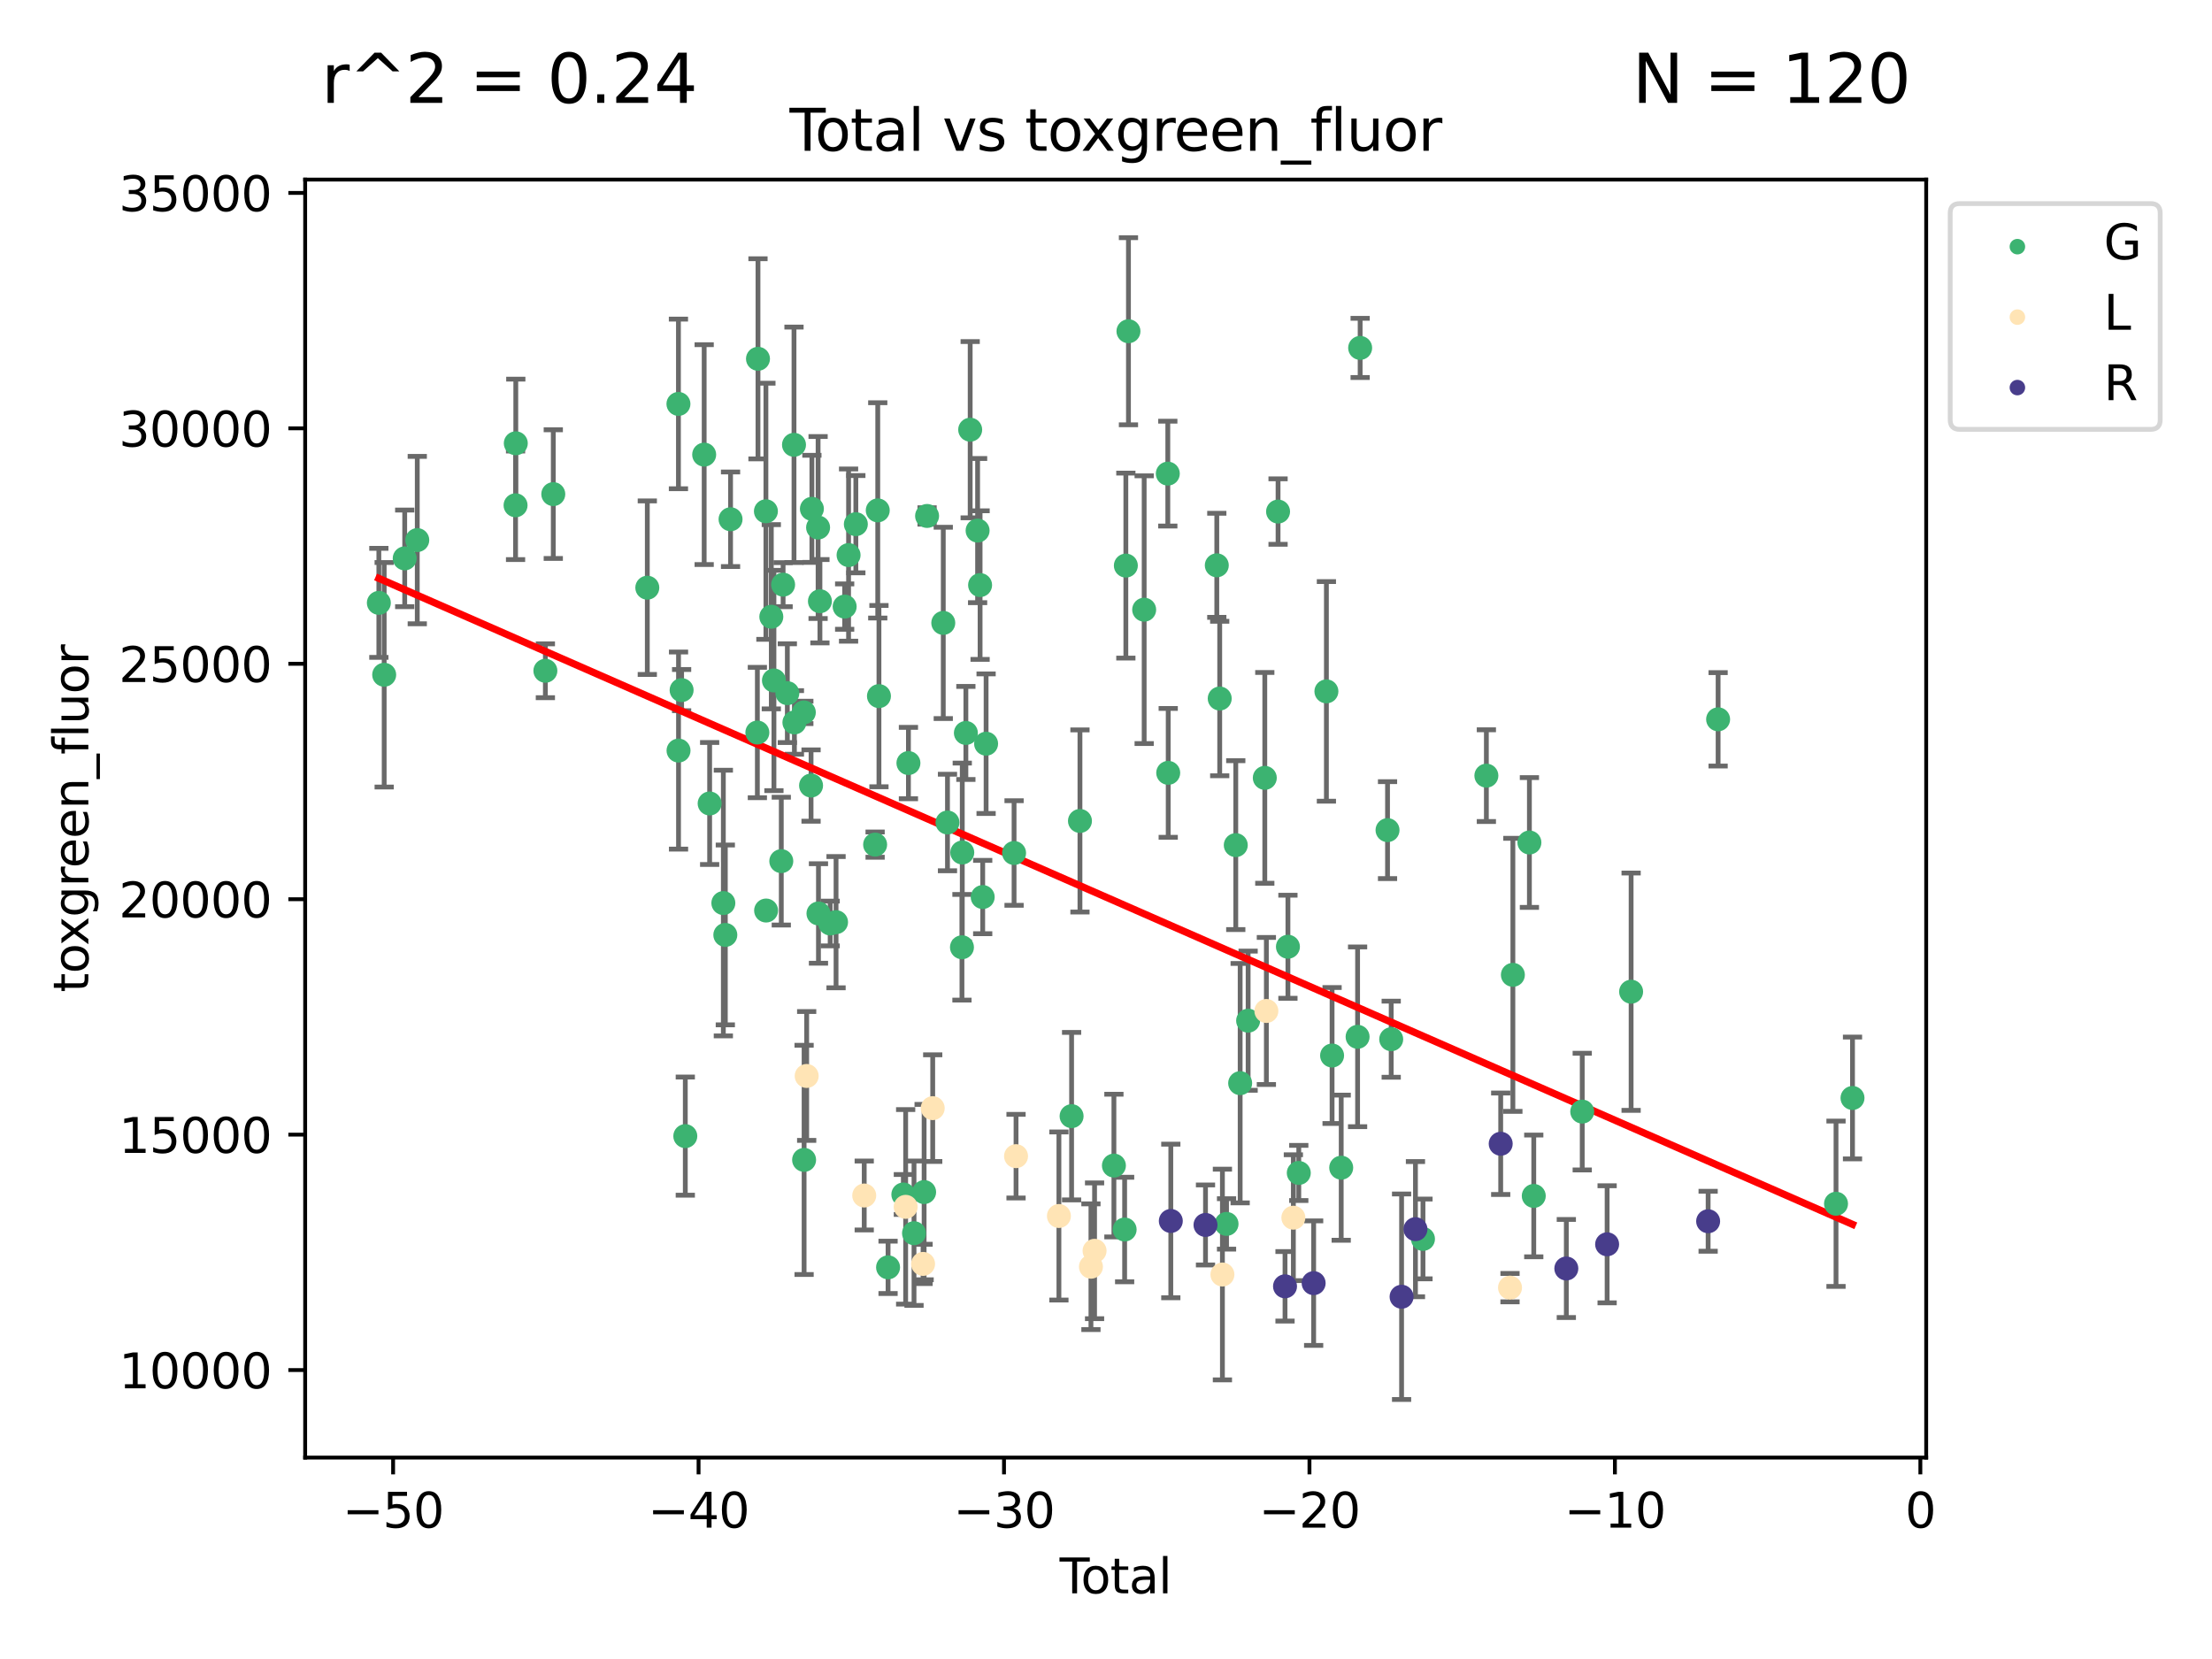 <?xml version="1.0" encoding="utf-8" standalone="no"?>
<!DOCTYPE svg PUBLIC "-//W3C//DTD SVG 1.1//EN"
  "http://www.w3.org/Graphics/SVG/1.1/DTD/svg11.dtd">
<svg xmlns:xlink="http://www.w3.org/1999/xlink" width="460.8pt" height="345.6pt" viewBox="0 0 460.8 345.6" xmlns="http://www.w3.org/2000/svg" version="1.1">
 <defs>
  <style type="text/css">*{stroke-linejoin: round; stroke-linecap: butt}</style>
 </defs>
 <g id="figure_1">
  <g id="patch_1">
   <path d="M 0 345.6 
L 460.8 345.6 
L 460.8 0 
L 0 0 
z
" style="fill: #ffffff"/>
  </g>
  <g id="axes_1">
   <g id="patch_2">
    <path d="M 63.571 303.64 
L 401.26 303.64 
L 401.26 37.411 
L 63.571 37.411 
z
" style="fill: #ffffff"/>
   </g>
   <g id="PathCollection_1">
    <defs>
     <path id="mf838669d6a" d="M 0 1.118 
C 0.297 1.118 0.581 1 0.791 0.791 
C 1 0.581 1.118 0.297 1.118 0 
C 1.118 -0.297 1 -0.581 0.791 -0.791 
C 0.581 -1 0.297 -1.118 0 -1.118 
C -0.297 -1.118 -0.581 -1 -0.791 -0.791 
C -1 -0.581 -1.118 -0.297 -1.118 0 
C -1.118 0.297 -1 0.581 -0.791 0.791 
C -0.581 1 -0.297 1.118 0 1.118 
z
" style="stroke: #3cb371"/>
    </defs>
    <g clip-path="url(#pe8ba49279c)">
     <use xlink:href="#mf838669d6a" x="78.921" y="125.588" style="fill: #3cb371; stroke: #3cb371"/>
     <use xlink:href="#mf838669d6a" x="80.032" y="140.566" style="fill: #3cb371; stroke: #3cb371"/>
     <use xlink:href="#mf838669d6a" x="84.308" y="116.319" style="fill: #3cb371; stroke: #3cb371"/>
     <use xlink:href="#mf838669d6a" x="86.925" y="112.509" style="fill: #3cb371; stroke: #3cb371"/>
     <use xlink:href="#mf838669d6a" x="107.401" y="105.261" style="fill: #3cb371; stroke: #3cb371"/>
     <use xlink:href="#mf838669d6a" x="107.45" y="92.347" style="fill: #3cb371; stroke: #3cb371"/>
     <use xlink:href="#mf838669d6a" x="113.612" y="139.733" style="fill: #3cb371; stroke: #3cb371"/>
     <use xlink:href="#mf838669d6a" x="115.259" y="102.933" style="fill: #3cb371; stroke: #3cb371"/>
     <use xlink:href="#mf838669d6a" x="134.846" y="122.427" style="fill: #3cb371; stroke: #3cb371"/>
     <use xlink:href="#mf838669d6a" x="141.332" y="84.145" style="fill: #3cb371; stroke: #3cb371"/>
     <use xlink:href="#mf838669d6a" x="141.35" y="156.357" style="fill: #3cb371; stroke: #3cb371"/>
     <use xlink:href="#mf838669d6a" x="141.993" y="143.762" style="fill: #3cb371; stroke: #3cb371"/>
     <use xlink:href="#mf838669d6a" x="142.761" y="236.673" style="fill: #3cb371; stroke: #3cb371"/>
     <use xlink:href="#mf838669d6a" x="146.692" y="94.706" style="fill: #3cb371; stroke: #3cb371"/>
     <use xlink:href="#mf838669d6a" x="147.832" y="167.38" style="fill: #3cb371; stroke: #3cb371"/>
     <use xlink:href="#mf838669d6a" x="150.687" y="188.124" style="fill: #3cb371; stroke: #3cb371"/>
     <use xlink:href="#mf838669d6a" x="151.098" y="194.762" style="fill: #3cb371; stroke: #3cb371"/>
     <use xlink:href="#mf838669d6a" x="152.188" y="108.169" style="fill: #3cb371; stroke: #3cb371"/>
     <use xlink:href="#mf838669d6a" x="157.772" y="152.6" style="fill: #3cb371; stroke: #3cb371"/>
     <use xlink:href="#mf838669d6a" x="157.902" y="74.746" style="fill: #3cb371; stroke: #3cb371"/>
     <use xlink:href="#mf838669d6a" x="159.553" y="106.506" style="fill: #3cb371; stroke: #3cb371"/>
     <use xlink:href="#mf838669d6a" x="159.594" y="189.68" style="fill: #3cb371; stroke: #3cb371"/>
     <use xlink:href="#mf838669d6a" x="160.679" y="128.481" style="fill: #3cb371; stroke: #3cb371"/>
     <use xlink:href="#mf838669d6a" x="161.225" y="141.755" style="fill: #3cb371; stroke: #3cb371"/>
     <use xlink:href="#mf838669d6a" x="162.757" y="179.39" style="fill: #3cb371; stroke: #3cb371"/>
     <use xlink:href="#mf838669d6a" x="163.135" y="121.795" style="fill: #3cb371; stroke: #3cb371"/>
     <use xlink:href="#mf838669d6a" x="164.018" y="144.399" style="fill: #3cb371; stroke: #3cb371"/>
     <use xlink:href="#mf838669d6a" x="165.404" y="92.661" style="fill: #3cb371; stroke: #3cb371"/>
     <use xlink:href="#mf838669d6a" x="165.49" y="150.497" style="fill: #3cb371; stroke: #3cb371"/>
     <use xlink:href="#mf838669d6a" x="167.452" y="148.406" style="fill: #3cb371; stroke: #3cb371"/>
     <use xlink:href="#mf838669d6a" x="167.509" y="241.625" style="fill: #3cb371; stroke: #3cb371"/>
     <use xlink:href="#mf838669d6a" x="168.958" y="163.641" style="fill: #3cb371; stroke: #3cb371"/>
     <use xlink:href="#mf838669d6a" x="169.133" y="105.999" style="fill: #3cb371; stroke: #3cb371"/>
     <use xlink:href="#mf838669d6a" x="170.424" y="109.891" style="fill: #3cb371; stroke: #3cb371"/>
     <use xlink:href="#mf838669d6a" x="170.502" y="190.292" style="fill: #3cb371; stroke: #3cb371"/>
     <use xlink:href="#mf838669d6a" x="170.806" y="125.246" style="fill: #3cb371; stroke: #3cb371"/>
     <use xlink:href="#mf838669d6a" x="172.94" y="192.377" style="fill: #3cb371; stroke: #3cb371"/>
     <use xlink:href="#mf838669d6a" x="174.165" y="192.104" style="fill: #3cb371; stroke: #3cb371"/>
     <use xlink:href="#mf838669d6a" x="175.958" y="126.364" style="fill: #3cb371; stroke: #3cb371"/>
     <use xlink:href="#mf838669d6a" x="176.774" y="115.632" style="fill: #3cb371; stroke: #3cb371"/>
     <use xlink:href="#mf838669d6a" x="178.287" y="109.197" style="fill: #3cb371; stroke: #3cb371"/>
     <use xlink:href="#mf838669d6a" x="182.304" y="175.95" style="fill: #3cb371; stroke: #3cb371"/>
     <use xlink:href="#mf838669d6a" x="182.852" y="106.321" style="fill: #3cb371; stroke: #3cb371"/>
     <use xlink:href="#mf838669d6a" x="183.102" y="145.013" style="fill: #3cb371; stroke: #3cb371"/>
     <use xlink:href="#mf838669d6a" x="185" y="264.011" style="fill: #3cb371; stroke: #3cb371"/>
     <use xlink:href="#mf838669d6a" x="188.185" y="248.832" style="fill: #3cb371; stroke: #3cb371"/>
     <use xlink:href="#mf838669d6a" x="189.243" y="158.959" style="fill: #3cb371; stroke: #3cb371"/>
     <use xlink:href="#mf838669d6a" x="190.407" y="256.899" style="fill: #3cb371; stroke: #3cb371"/>
     <use xlink:href="#mf838669d6a" x="192.511" y="248.332" style="fill: #3cb371; stroke: #3cb371"/>
     <use xlink:href="#mf838669d6a" x="193.128" y="107.482" style="fill: #3cb371; stroke: #3cb371"/>
     <use xlink:href="#mf838669d6a" x="196.502" y="129.764" style="fill: #3cb371; stroke: #3cb371"/>
     <use xlink:href="#mf838669d6a" x="197.378" y="171.342" style="fill: #3cb371; stroke: #3cb371"/>
     <use xlink:href="#mf838669d6a" x="200.393" y="197.332" style="fill: #3cb371; stroke: #3cb371"/>
     <use xlink:href="#mf838669d6a" x="200.458" y="177.589" style="fill: #3cb371; stroke: #3cb371"/>
     <use xlink:href="#mf838669d6a" x="201.21" y="152.688" style="fill: #3cb371; stroke: #3cb371"/>
     <use xlink:href="#mf838669d6a" x="202.107" y="89.513" style="fill: #3cb371; stroke: #3cb371"/>
     <use xlink:href="#mf838669d6a" x="203.653" y="110.531" style="fill: #3cb371; stroke: #3cb371"/>
     <use xlink:href="#mf838669d6a" x="204.172" y="121.884" style="fill: #3cb371; stroke: #3cb371"/>
     <use xlink:href="#mf838669d6a" x="204.715" y="186.869" style="fill: #3cb371; stroke: #3cb371"/>
     <use xlink:href="#mf838669d6a" x="205.422" y="154.927" style="fill: #3cb371; stroke: #3cb371"/>
     <use xlink:href="#mf838669d6a" x="211.25" y="177.699" style="fill: #3cb371; stroke: #3cb371"/>
     <use xlink:href="#mf838669d6a" x="223.233" y="232.516" style="fill: #3cb371; stroke: #3cb371"/>
     <use xlink:href="#mf838669d6a" x="224.975" y="171.02" style="fill: #3cb371; stroke: #3cb371"/>
     <use xlink:href="#mf838669d6a" x="232.048" y="242.811" style="fill: #3cb371; stroke: #3cb371"/>
     <use xlink:href="#mf838669d6a" x="234.282" y="256.13" style="fill: #3cb371; stroke: #3cb371"/>
     <use xlink:href="#mf838669d6a" x="234.536" y="117.823" style="fill: #3cb371; stroke: #3cb371"/>
     <use xlink:href="#mf838669d6a" x="235.078" y="69.004" style="fill: #3cb371; stroke: #3cb371"/>
     <use xlink:href="#mf838669d6a" x="238.351" y="127.009" style="fill: #3cb371; stroke: #3cb371"/>
     <use xlink:href="#mf838669d6a" x="243.276" y="98.665" style="fill: #3cb371; stroke: #3cb371"/>
     <use xlink:href="#mf838669d6a" x="243.361" y="161" style="fill: #3cb371; stroke: #3cb371"/>
     <use xlink:href="#mf838669d6a" x="253.481" y="117.767" style="fill: #3cb371; stroke: #3cb371"/>
     <use xlink:href="#mf838669d6a" x="254.089" y="145.514" style="fill: #3cb371; stroke: #3cb371"/>
     <use xlink:href="#mf838669d6a" x="255.51" y="254.963" style="fill: #3cb371; stroke: #3cb371"/>
     <use xlink:href="#mf838669d6a" x="257.434" y="176.057" style="fill: #3cb371; stroke: #3cb371"/>
     <use xlink:href="#mf838669d6a" x="258.348" y="225.644" style="fill: #3cb371; stroke: #3cb371"/>
     <use xlink:href="#mf838669d6a" x="260.008" y="212.628" style="fill: #3cb371; stroke: #3cb371"/>
     <use xlink:href="#mf838669d6a" x="263.48" y="162.042" style="fill: #3cb371; stroke: #3cb371"/>
     <use xlink:href="#mf838669d6a" x="266.244" y="106.569" style="fill: #3cb371; stroke: #3cb371"/>
     <use xlink:href="#mf838669d6a" x="268.299" y="197.224" style="fill: #3cb371; stroke: #3cb371"/>
     <use xlink:href="#mf838669d6a" x="270.56" y="244.346" style="fill: #3cb371; stroke: #3cb371"/>
     <use xlink:href="#mf838669d6a" x="276.314" y="144.026" style="fill: #3cb371; stroke: #3cb371"/>
     <use xlink:href="#mf838669d6a" x="277.497" y="219.885" style="fill: #3cb371; stroke: #3cb371"/>
     <use xlink:href="#mf838669d6a" x="279.398" y="243.251" style="fill: #3cb371; stroke: #3cb371"/>
     <use xlink:href="#mf838669d6a" x="282.812" y="215.988" style="fill: #3cb371; stroke: #3cb371"/>
     <use xlink:href="#mf838669d6a" x="283.344" y="72.475" style="fill: #3cb371; stroke: #3cb371"/>
     <use xlink:href="#mf838669d6a" x="289.048" y="172.931" style="fill: #3cb371; stroke: #3cb371"/>
     <use xlink:href="#mf838669d6a" x="289.814" y="216.487" style="fill: #3cb371; stroke: #3cb371"/>
     <use xlink:href="#mf838669d6a" x="296.432" y="258.093" style="fill: #3cb371; stroke: #3cb371"/>
     <use xlink:href="#mf838669d6a" x="309.639" y="161.581" style="fill: #3cb371; stroke: #3cb371"/>
     <use xlink:href="#mf838669d6a" x="315.161" y="203.079" style="fill: #3cb371; stroke: #3cb371"/>
     <use xlink:href="#mf838669d6a" x="318.603" y="175.507" style="fill: #3cb371; stroke: #3cb371"/>
     <use xlink:href="#mf838669d6a" x="319.511" y="249.133" style="fill: #3cb371; stroke: #3cb371"/>
     <use xlink:href="#mf838669d6a" x="329.609" y="231.567" style="fill: #3cb371; stroke: #3cb371"/>
     <use xlink:href="#mf838669d6a" x="339.791" y="206.588" style="fill: #3cb371; stroke: #3cb371"/>
     <use xlink:href="#mf838669d6a" x="357.915" y="149.847" style="fill: #3cb371; stroke: #3cb371"/>
     <use xlink:href="#mf838669d6a" x="382.476" y="250.76" style="fill: #3cb371; stroke: #3cb371"/>
     <use xlink:href="#mf838669d6a" x="385.911" y="228.729" style="fill: #3cb371; stroke: #3cb371"/>
    </g>
   </g>
   <g id="PathCollection_2">
    <defs>
     <path id="mee03119b99" d="M 0 1.118 
C 0.297 1.118 0.581 1 0.791 0.791 
C 1 0.581 1.118 0.297 1.118 0 
C 1.118 -0.297 1 -0.581 0.791 -0.791 
C 0.581 -1 0.297 -1.118 0 -1.118 
C -0.297 -1.118 -0.581 -1 -0.791 -0.791 
C -1 -0.581 -1.118 -0.297 -1.118 0 
C -1.118 0.297 -1 0.581 -0.791 0.791 
C -0.581 1 -0.297 1.118 0 1.118 
z
" style="stroke: #ffe4b5"/>
    </defs>
    <g clip-path="url(#pe8ba49279c)">
     <use xlink:href="#mee03119b99" x="168.046" y="224.143" style="fill: #ffe4b5; stroke: #ffe4b5"/>
     <use xlink:href="#mee03119b99" x="180.035" y="249.046" style="fill: #ffe4b5; stroke: #ffe4b5"/>
     <use xlink:href="#mee03119b99" x="188.665" y="251.408" style="fill: #ffe4b5; stroke: #ffe4b5"/>
     <use xlink:href="#mee03119b99" x="192.293" y="263.295" style="fill: #ffe4b5; stroke: #ffe4b5"/>
     <use xlink:href="#mee03119b99" x="194.302" y="230.847" style="fill: #ffe4b5; stroke: #ffe4b5"/>
     <use xlink:href="#mee03119b99" x="211.659" y="240.849" style="fill: #ffe4b5; stroke: #ffe4b5"/>
     <use xlink:href="#mee03119b99" x="220.591" y="253.315" style="fill: #ffe4b5; stroke: #ffe4b5"/>
     <use xlink:href="#mee03119b99" x="227.263" y="263.88" style="fill: #ffe4b5; stroke: #ffe4b5"/>
     <use xlink:href="#mee03119b99" x="228.019" y="260.566" style="fill: #ffe4b5; stroke: #ffe4b5"/>
     <use xlink:href="#mee03119b99" x="254.652" y="265.507" style="fill: #ffe4b5; stroke: #ffe4b5"/>
     <use xlink:href="#mee03119b99" x="263.808" y="210.605" style="fill: #ffe4b5; stroke: #ffe4b5"/>
     <use xlink:href="#mee03119b99" x="269.431" y="253.667" style="fill: #ffe4b5; stroke: #ffe4b5"/>
     <use xlink:href="#mee03119b99" x="314.563" y="268.241" style="fill: #ffe4b5; stroke: #ffe4b5"/>
    </g>
   </g>
   <g id="PathCollection_3">
    <defs>
     <path id="m9aef214069" d="M 0 1.118 
C 0.297 1.118 0.581 1 0.791 0.791 
C 1 0.581 1.118 0.297 1.118 0 
C 1.118 -0.297 1 -0.581 0.791 -0.791 
C 0.581 -1 0.297 -1.118 0 -1.118 
C -0.297 -1.118 -0.581 -1 -0.791 -0.791 
C -1 -0.581 -1.118 -0.297 -1.118 0 
C -1.118 0.297 -1 0.581 -0.791 0.791 
C -0.581 1 -0.297 1.118 0 1.118 
z
" style="stroke: #483d8b"/>
    </defs>
    <g clip-path="url(#pe8ba49279c)">
     <use xlink:href="#m9aef214069" x="243.901" y="254.35" style="fill: #483d8b; stroke: #483d8b"/>
     <use xlink:href="#m9aef214069" x="251.128" y="255.18" style="fill: #483d8b; stroke: #483d8b"/>
     <use xlink:href="#m9aef214069" x="267.694" y="267.963" style="fill: #483d8b; stroke: #483d8b"/>
     <use xlink:href="#m9aef214069" x="273.657" y="267.302" style="fill: #483d8b; stroke: #483d8b"/>
     <use xlink:href="#m9aef214069" x="291.975" y="270.134" style="fill: #483d8b; stroke: #483d8b"/>
     <use xlink:href="#m9aef214069" x="294.866" y="256.055" style="fill: #483d8b; stroke: #483d8b"/>
     <use xlink:href="#m9aef214069" x="312.624" y="238.265" style="fill: #483d8b; stroke: #483d8b"/>
     <use xlink:href="#m9aef214069" x="326.294" y="264.251" style="fill: #483d8b; stroke: #483d8b"/>
     <use xlink:href="#m9aef214069" x="334.794" y="259.21" style="fill: #483d8b; stroke: #483d8b"/>
     <use xlink:href="#m9aef214069" x="355.835" y="254.409" style="fill: #483d8b; stroke: #483d8b"/>
    </g>
   </g>
   <g id="matplotlib.axis_1">
    <g id="xtick_1">
     <g id="line2d_1">
      <defs>
       <path id="mcc041a30b8" d="M 0 0 
L 0 3.5 
" style="stroke: #000000; stroke-width: 0.8"/>
      </defs>
      <g>
       <use xlink:href="#mcc041a30b8" x="81.892" y="303.64" style="stroke: #000000; stroke-width: 0.8"/>
      </g>
     </g>
     <g id="text_1">
      <!-- −50 -->
      <g transform="translate(71.339 318.238)scale(0.1 -0.1)">
       <defs>
        <path id="DejaVuSans-2212" d="M 678 2272 
L 4684 2272 
L 4684 1741 
L 678 1741 
L 678 2272 
z
" transform="scale(0.016)"/>
        <path id="DejaVuSans-35" d="M 691 4666 
L 3169 4666 
L 3169 4134 
L 1269 4134 
L 1269 2991 
Q 1406 3038 1543 3061 
Q 1681 3084 1819 3084 
Q 2600 3084 3056 2656 
Q 3513 2228 3513 1497 
Q 3513 744 3044 326 
Q 2575 -91 1722 -91 
Q 1428 -91 1123 -41 
Q 819 9 494 109 
L 494 744 
Q 775 591 1075 516 
Q 1375 441 1709 441 
Q 2250 441 2565 725 
Q 2881 1009 2881 1497 
Q 2881 1984 2565 2268 
Q 2250 2553 1709 2553 
Q 1456 2553 1204 2497 
Q 953 2441 691 2322 
L 691 4666 
z
" transform="scale(0.016)"/>
        <path id="DejaVuSans-30" d="M 2034 4250 
Q 1547 4250 1301 3770 
Q 1056 3291 1056 2328 
Q 1056 1369 1301 889 
Q 1547 409 2034 409 
Q 2525 409 2770 889 
Q 3016 1369 3016 2328 
Q 3016 3291 2770 3770 
Q 2525 4250 2034 4250 
z
M 2034 4750 
Q 2819 4750 3233 4129 
Q 3647 3509 3647 2328 
Q 3647 1150 3233 529 
Q 2819 -91 2034 -91 
Q 1250 -91 836 529 
Q 422 1150 422 2328 
Q 422 3509 836 4129 
Q 1250 4750 2034 4750 
z
" transform="scale(0.016)"/>
       </defs>
       <use xlink:href="#DejaVuSans-2212"/>
       <use xlink:href="#DejaVuSans-35" x="83.789"/>
       <use xlink:href="#DejaVuSans-30" x="147.412"/>
      </g>
     </g>
    </g>
    <g id="xtick_2">
     <g id="line2d_2">
      <g>
       <use xlink:href="#mcc041a30b8" x="145.522" y="303.64" style="stroke: #000000; stroke-width: 0.8"/>
      </g>
     </g>
     <g id="text_2">
      <!-- −40 -->
      <g transform="translate(134.97 318.238)scale(0.1 -0.1)">
       <defs>
        <path id="DejaVuSans-34" d="M 2419 4116 
L 825 1625 
L 2419 1625 
L 2419 4116 
z
M 2253 4666 
L 3047 4666 
L 3047 1625 
L 3713 1625 
L 3713 1100 
L 3047 1100 
L 3047 0 
L 2419 0 
L 2419 1100 
L 313 1100 
L 313 1709 
L 2253 4666 
z
" transform="scale(0.016)"/>
       </defs>
       <use xlink:href="#DejaVuSans-2212"/>
       <use xlink:href="#DejaVuSans-34" x="83.789"/>
       <use xlink:href="#DejaVuSans-30" x="147.412"/>
      </g>
     </g>
    </g>
    <g id="xtick_3">
     <g id="line2d_3">
      <g>
       <use xlink:href="#mcc041a30b8" x="209.153" y="303.64" style="stroke: #000000; stroke-width: 0.8"/>
      </g>
     </g>
     <g id="text_3">
      <!-- −30 -->
      <g transform="translate(198.601 318.238)scale(0.1 -0.1)">
       <defs>
        <path id="DejaVuSans-33" d="M 2597 2516 
Q 3050 2419 3304 2112 
Q 3559 1806 3559 1356 
Q 3559 666 3084 287 
Q 2609 -91 1734 -91 
Q 1441 -91 1130 -33 
Q 819 25 488 141 
L 488 750 
Q 750 597 1062 519 
Q 1375 441 1716 441 
Q 2309 441 2620 675 
Q 2931 909 2931 1356 
Q 2931 1769 2642 2001 
Q 2353 2234 1838 2234 
L 1294 2234 
L 1294 2753 
L 1863 2753 
Q 2328 2753 2575 2939 
Q 2822 3125 2822 3475 
Q 2822 3834 2567 4026 
Q 2313 4219 1838 4219 
Q 1578 4219 1281 4162 
Q 984 4106 628 3988 
L 628 4550 
Q 988 4650 1302 4700 
Q 1616 4750 1894 4750 
Q 2613 4750 3031 4423 
Q 3450 4097 3450 3541 
Q 3450 3153 3228 2886 
Q 3006 2619 2597 2516 
z
" transform="scale(0.016)"/>
       </defs>
       <use xlink:href="#DejaVuSans-2212"/>
       <use xlink:href="#DejaVuSans-33" x="83.789"/>
       <use xlink:href="#DejaVuSans-30" x="147.412"/>
      </g>
     </g>
    </g>
    <g id="xtick_4">
     <g id="line2d_4">
      <g>
       <use xlink:href="#mcc041a30b8" x="272.784" y="303.64" style="stroke: #000000; stroke-width: 0.8"/>
      </g>
     </g>
     <g id="text_4">
      <!-- −20 -->
      <g transform="translate(262.232 318.238)scale(0.1 -0.1)">
       <defs>
        <path id="DejaVuSans-32" d="M 1228 531 
L 3431 531 
L 3431 0 
L 469 0 
L 469 531 
Q 828 903 1448 1529 
Q 2069 2156 2228 2338 
Q 2531 2678 2651 2914 
Q 2772 3150 2772 3378 
Q 2772 3750 2511 3984 
Q 2250 4219 1831 4219 
Q 1534 4219 1204 4116 
Q 875 4013 500 3803 
L 500 4441 
Q 881 4594 1212 4672 
Q 1544 4750 1819 4750 
Q 2544 4750 2975 4387 
Q 3406 4025 3406 3419 
Q 3406 3131 3298 2873 
Q 3191 2616 2906 2266 
Q 2828 2175 2409 1742 
Q 1991 1309 1228 531 
z
" transform="scale(0.016)"/>
       </defs>
       <use xlink:href="#DejaVuSans-2212"/>
       <use xlink:href="#DejaVuSans-32" x="83.789"/>
       <use xlink:href="#DejaVuSans-30" x="147.412"/>
      </g>
     </g>
    </g>
    <g id="xtick_5">
     <g id="line2d_5">
      <g>
       <use xlink:href="#mcc041a30b8" x="336.415" y="303.64" style="stroke: #000000; stroke-width: 0.8"/>
      </g>
     </g>
     <g id="text_5">
      <!-- −10 -->
      <g transform="translate(325.862 318.238)scale(0.1 -0.1)">
       <defs>
        <path id="DejaVuSans-31" d="M 794 531 
L 1825 531 
L 1825 4091 
L 703 3866 
L 703 4441 
L 1819 4666 
L 2450 4666 
L 2450 531 
L 3481 531 
L 3481 0 
L 794 0 
L 794 531 
z
" transform="scale(0.016)"/>
       </defs>
       <use xlink:href="#DejaVuSans-2212"/>
       <use xlink:href="#DejaVuSans-31" x="83.789"/>
       <use xlink:href="#DejaVuSans-30" x="147.412"/>
      </g>
     </g>
    </g>
    <g id="xtick_6">
     <g id="line2d_6">
      <g>
       <use xlink:href="#mcc041a30b8" x="400.046" y="303.64" style="stroke: #000000; stroke-width: 0.8"/>
      </g>
     </g>
     <g id="text_6">
      <!-- 0 -->
      <g transform="translate(396.864 318.238)scale(0.1 -0.1)">
       <use xlink:href="#DejaVuSans-30"/>
      </g>
     </g>
    </g>
    <g id="text_7">
     <!-- Total -->
     <g transform="translate(220.739 331.917)scale(0.1 -0.1)">
      <defs>
       <path id="DejaVuSans-54" d="M -19 4666 
L 3928 4666 
L 3928 4134 
L 2272 4134 
L 2272 0 
L 1638 0 
L 1638 4134 
L -19 4134 
L -19 4666 
z
" transform="scale(0.016)"/>
       <path id="DejaVuSans-6f" d="M 1959 3097 
Q 1497 3097 1228 2736 
Q 959 2375 959 1747 
Q 959 1119 1226 758 
Q 1494 397 1959 397 
Q 2419 397 2687 759 
Q 2956 1122 2956 1747 
Q 2956 2369 2687 2733 
Q 2419 3097 1959 3097 
z
M 1959 3584 
Q 2709 3584 3137 3096 
Q 3566 2609 3566 1747 
Q 3566 888 3137 398 
Q 2709 -91 1959 -91 
Q 1206 -91 779 398 
Q 353 888 353 1747 
Q 353 2609 779 3096 
Q 1206 3584 1959 3584 
z
" transform="scale(0.016)"/>
       <path id="DejaVuSans-74" d="M 1172 4494 
L 1172 3500 
L 2356 3500 
L 2356 3053 
L 1172 3053 
L 1172 1153 
Q 1172 725 1289 603 
Q 1406 481 1766 481 
L 2356 481 
L 2356 0 
L 1766 0 
Q 1100 0 847 248 
Q 594 497 594 1153 
L 594 3053 
L 172 3053 
L 172 3500 
L 594 3500 
L 594 4494 
L 1172 4494 
z
" transform="scale(0.016)"/>
       <path id="DejaVuSans-61" d="M 2194 1759 
Q 1497 1759 1228 1600 
Q 959 1441 959 1056 
Q 959 750 1161 570 
Q 1363 391 1709 391 
Q 2188 391 2477 730 
Q 2766 1069 2766 1631 
L 2766 1759 
L 2194 1759 
z
M 3341 1997 
L 3341 0 
L 2766 0 
L 2766 531 
Q 2569 213 2275 61 
Q 1981 -91 1556 -91 
Q 1019 -91 701 211 
Q 384 513 384 1019 
Q 384 1609 779 1909 
Q 1175 2209 1959 2209 
L 2766 2209 
L 2766 2266 
Q 2766 2663 2505 2880 
Q 2244 3097 1772 3097 
Q 1472 3097 1187 3025 
Q 903 2953 641 2809 
L 641 3341 
Q 956 3463 1253 3523 
Q 1550 3584 1831 3584 
Q 2591 3584 2966 3190 
Q 3341 2797 3341 1997 
z
" transform="scale(0.016)"/>
       <path id="DejaVuSans-6c" d="M 603 4863 
L 1178 4863 
L 1178 0 
L 603 0 
L 603 4863 
z
" transform="scale(0.016)"/>
      </defs>
      <use xlink:href="#DejaVuSans-54"/>
      <use xlink:href="#DejaVuSans-6f" x="44.084"/>
      <use xlink:href="#DejaVuSans-74" x="105.266"/>
      <use xlink:href="#DejaVuSans-61" x="144.475"/>
      <use xlink:href="#DejaVuSans-6c" x="205.754"/>
     </g>
    </g>
   </g>
   <g id="matplotlib.axis_2">
    <g id="ytick_1">
     <g id="line2d_7">
      <defs>
       <path id="m1e6b679435" d="M 0 0 
L -3.5 0 
" style="stroke: #000000; stroke-width: 0.8"/>
      </defs>
      <g>
       <use xlink:href="#m1e6b679435" x="63.571" y="285.41" style="stroke: #000000; stroke-width: 0.8"/>
      </g>
     </g>
     <g id="text_8">
      <!-- 10000 -->
      <g transform="translate(24.759 289.209)scale(0.1 -0.1)">
       <use xlink:href="#DejaVuSans-31"/>
       <use xlink:href="#DejaVuSans-30" x="63.623"/>
       <use xlink:href="#DejaVuSans-30" x="127.246"/>
       <use xlink:href="#DejaVuSans-30" x="190.869"/>
       <use xlink:href="#DejaVuSans-30" x="254.492"/>
      </g>
     </g>
    </g>
    <g id="ytick_2">
     <g id="line2d_8">
      <g>
       <use xlink:href="#m1e6b679435" x="63.571" y="236.366" style="stroke: #000000; stroke-width: 0.8"/>
      </g>
     </g>
     <g id="text_9">
      <!-- 15000 -->
      <g transform="translate(24.759 240.165)scale(0.1 -0.1)">
       <use xlink:href="#DejaVuSans-31"/>
       <use xlink:href="#DejaVuSans-35" x="63.623"/>
       <use xlink:href="#DejaVuSans-30" x="127.246"/>
       <use xlink:href="#DejaVuSans-30" x="190.869"/>
       <use xlink:href="#DejaVuSans-30" x="254.492"/>
      </g>
     </g>
    </g>
    <g id="ytick_3">
     <g id="line2d_9">
      <g>
       <use xlink:href="#m1e6b679435" x="63.571" y="187.321" style="stroke: #000000; stroke-width: 0.8"/>
      </g>
     </g>
     <g id="text_10">
      <!-- 20000 -->
      <g transform="translate(24.759 191.121)scale(0.1 -0.1)">
       <use xlink:href="#DejaVuSans-32"/>
       <use xlink:href="#DejaVuSans-30" x="63.623"/>
       <use xlink:href="#DejaVuSans-30" x="127.246"/>
       <use xlink:href="#DejaVuSans-30" x="190.869"/>
       <use xlink:href="#DejaVuSans-30" x="254.492"/>
      </g>
     </g>
    </g>
    <g id="ytick_4">
     <g id="line2d_10">
      <g>
       <use xlink:href="#m1e6b679435" x="63.571" y="138.277" style="stroke: #000000; stroke-width: 0.8"/>
      </g>
     </g>
     <g id="text_11">
      <!-- 25000 -->
      <g transform="translate(24.759 142.076)scale(0.1 -0.1)">
       <use xlink:href="#DejaVuSans-32"/>
       <use xlink:href="#DejaVuSans-35" x="63.623"/>
       <use xlink:href="#DejaVuSans-30" x="127.246"/>
       <use xlink:href="#DejaVuSans-30" x="190.869"/>
       <use xlink:href="#DejaVuSans-30" x="254.492"/>
      </g>
     </g>
    </g>
    <g id="ytick_5">
     <g id="line2d_11">
      <g>
       <use xlink:href="#m1e6b679435" x="63.571" y="89.233" style="stroke: #000000; stroke-width: 0.8"/>
      </g>
     </g>
     <g id="text_12">
      <!-- 30000 -->
      <g transform="translate(24.759 93.032)scale(0.1 -0.1)">
       <use xlink:href="#DejaVuSans-33"/>
       <use xlink:href="#DejaVuSans-30" x="63.623"/>
       <use xlink:href="#DejaVuSans-30" x="127.246"/>
       <use xlink:href="#DejaVuSans-30" x="190.869"/>
       <use xlink:href="#DejaVuSans-30" x="254.492"/>
      </g>
     </g>
    </g>
    <g id="ytick_6">
     <g id="line2d_12">
      <g>
       <use xlink:href="#m1e6b679435" x="63.571" y="40.189" style="stroke: #000000; stroke-width: 0.8"/>
      </g>
     </g>
     <g id="text_13">
      <!-- 35000 -->
      <g transform="translate(24.759 43.988)scale(0.1 -0.1)">
       <use xlink:href="#DejaVuSans-33"/>
       <use xlink:href="#DejaVuSans-35" x="63.623"/>
       <use xlink:href="#DejaVuSans-30" x="127.246"/>
       <use xlink:href="#DejaVuSans-30" x="190.869"/>
       <use xlink:href="#DejaVuSans-30" x="254.492"/>
      </g>
     </g>
    </g>
    <g id="text_14">
     <!-- toxgreen_fluor -->
     <g transform="translate(18.401 206.72)rotate(-90)scale(0.1 -0.1)">
      <defs>
       <path id="DejaVuSans-78" d="M 3513 3500 
L 2247 1797 
L 3578 0 
L 2900 0 
L 1881 1375 
L 863 0 
L 184 0 
L 1544 1831 
L 300 3500 
L 978 3500 
L 1906 2253 
L 2834 3500 
L 3513 3500 
z
" transform="scale(0.016)"/>
       <path id="DejaVuSans-67" d="M 2906 1791 
Q 2906 2416 2648 2759 
Q 2391 3103 1925 3103 
Q 1463 3103 1205 2759 
Q 947 2416 947 1791 
Q 947 1169 1205 825 
Q 1463 481 1925 481 
Q 2391 481 2648 825 
Q 2906 1169 2906 1791 
z
M 3481 434 
Q 3481 -459 3084 -895 
Q 2688 -1331 1869 -1331 
Q 1566 -1331 1297 -1286 
Q 1028 -1241 775 -1147 
L 775 -588 
Q 1028 -725 1275 -790 
Q 1522 -856 1778 -856 
Q 2344 -856 2625 -561 
Q 2906 -266 2906 331 
L 2906 616 
Q 2728 306 2450 153 
Q 2172 0 1784 0 
Q 1141 0 747 490 
Q 353 981 353 1791 
Q 353 2603 747 3093 
Q 1141 3584 1784 3584 
Q 2172 3584 2450 3431 
Q 2728 3278 2906 2969 
L 2906 3500 
L 3481 3500 
L 3481 434 
z
" transform="scale(0.016)"/>
       <path id="DejaVuSans-72" d="M 2631 2963 
Q 2534 3019 2420 3045 
Q 2306 3072 2169 3072 
Q 1681 3072 1420 2755 
Q 1159 2438 1159 1844 
L 1159 0 
L 581 0 
L 581 3500 
L 1159 3500 
L 1159 2956 
Q 1341 3275 1631 3429 
Q 1922 3584 2338 3584 
Q 2397 3584 2469 3576 
Q 2541 3569 2628 3553 
L 2631 2963 
z
" transform="scale(0.016)"/>
       <path id="DejaVuSans-65" d="M 3597 1894 
L 3597 1613 
L 953 1613 
Q 991 1019 1311 708 
Q 1631 397 2203 397 
Q 2534 397 2845 478 
Q 3156 559 3463 722 
L 3463 178 
Q 3153 47 2828 -22 
Q 2503 -91 2169 -91 
Q 1331 -91 842 396 
Q 353 884 353 1716 
Q 353 2575 817 3079 
Q 1281 3584 2069 3584 
Q 2775 3584 3186 3129 
Q 3597 2675 3597 1894 
z
M 3022 2063 
Q 3016 2534 2758 2815 
Q 2500 3097 2075 3097 
Q 1594 3097 1305 2825 
Q 1016 2553 972 2059 
L 3022 2063 
z
" transform="scale(0.016)"/>
       <path id="DejaVuSans-6e" d="M 3513 2113 
L 3513 0 
L 2938 0 
L 2938 2094 
Q 2938 2591 2744 2837 
Q 2550 3084 2163 3084 
Q 1697 3084 1428 2787 
Q 1159 2491 1159 1978 
L 1159 0 
L 581 0 
L 581 3500 
L 1159 3500 
L 1159 2956 
Q 1366 3272 1645 3428 
Q 1925 3584 2291 3584 
Q 2894 3584 3203 3211 
Q 3513 2838 3513 2113 
z
" transform="scale(0.016)"/>
       <path id="DejaVuSans-5f" d="M 3263 -1063 
L 3263 -1509 
L -63 -1509 
L -63 -1063 
L 3263 -1063 
z
" transform="scale(0.016)"/>
       <path id="DejaVuSans-66" d="M 2375 4863 
L 2375 4384 
L 1825 4384 
Q 1516 4384 1395 4259 
Q 1275 4134 1275 3809 
L 1275 3500 
L 2222 3500 
L 2222 3053 
L 1275 3053 
L 1275 0 
L 697 0 
L 697 3053 
L 147 3053 
L 147 3500 
L 697 3500 
L 697 3744 
Q 697 4328 969 4595 
Q 1241 4863 1831 4863 
L 2375 4863 
z
" transform="scale(0.016)"/>
       <path id="DejaVuSans-75" d="M 544 1381 
L 544 3500 
L 1119 3500 
L 1119 1403 
Q 1119 906 1312 657 
Q 1506 409 1894 409 
Q 2359 409 2629 706 
Q 2900 1003 2900 1516 
L 2900 3500 
L 3475 3500 
L 3475 0 
L 2900 0 
L 2900 538 
Q 2691 219 2414 64 
Q 2138 -91 1772 -91 
Q 1169 -91 856 284 
Q 544 659 544 1381 
z
M 1991 3584 
L 1991 3584 
z
" transform="scale(0.016)"/>
      </defs>
      <use xlink:href="#DejaVuSans-74"/>
      <use xlink:href="#DejaVuSans-6f" x="39.209"/>
      <use xlink:href="#DejaVuSans-78" x="97.266"/>
      <use xlink:href="#DejaVuSans-67" x="156.445"/>
      <use xlink:href="#DejaVuSans-72" x="219.922"/>
      <use xlink:href="#DejaVuSans-65" x="258.785"/>
      <use xlink:href="#DejaVuSans-65" x="320.309"/>
      <use xlink:href="#DejaVuSans-6e" x="381.832"/>
      <use xlink:href="#DejaVuSans-5f" x="445.211"/>
      <use xlink:href="#DejaVuSans-66" x="495.211"/>
      <use xlink:href="#DejaVuSans-6c" x="530.416"/>
      <use xlink:href="#DejaVuSans-75" x="558.199"/>
      <use xlink:href="#DejaVuSans-6f" x="621.578"/>
      <use xlink:href="#DejaVuSans-72" x="682.76"/>
     </g>
    </g>
   </g>
   <g id="LineCollection_1">
    <path d="M 78.921 136.947 
L 78.921 114.229 
" clip-path="url(#pe8ba49279c)" style="fill: none; stroke: #696969"/>
    <path d="M 80.032 163.951 
L 80.032 117.181 
" clip-path="url(#pe8ba49279c)" style="fill: none; stroke: #696969"/>
    <path d="M 84.308 126.384 
L 84.308 106.254 
" clip-path="url(#pe8ba49279c)" style="fill: none; stroke: #696969"/>
    <path d="M 86.925 129.947 
L 86.925 95.072 
" clip-path="url(#pe8ba49279c)" style="fill: none; stroke: #696969"/>
    <path d="M 107.401 116.567 
L 107.401 93.955 
" clip-path="url(#pe8ba49279c)" style="fill: none; stroke: #696969"/>
    <path d="M 107.45 105.712 
L 107.45 78.983 
" clip-path="url(#pe8ba49279c)" style="fill: none; stroke: #696969"/>
    <path d="M 113.612 145.342 
L 113.612 134.124 
" clip-path="url(#pe8ba49279c)" style="fill: none; stroke: #696969"/>
    <path d="M 115.259 116.337 
L 115.259 89.53 
" clip-path="url(#pe8ba49279c)" style="fill: none; stroke: #696969"/>
    <path d="M 134.846 140.503 
L 134.846 104.35 
" clip-path="url(#pe8ba49279c)" style="fill: none; stroke: #696969"/>
    <path d="M 141.332 101.811 
L 141.332 66.48 
" clip-path="url(#pe8ba49279c)" style="fill: none; stroke: #696969"/>
    <path d="M 141.35 176.886 
L 141.35 135.829 
" clip-path="url(#pe8ba49279c)" style="fill: none; stroke: #696969"/>
    <path d="M 141.993 148.054 
L 141.993 139.47 
" clip-path="url(#pe8ba49279c)" style="fill: none; stroke: #696969"/>
    <path d="M 142.761 248.98 
L 142.761 224.367 
" clip-path="url(#pe8ba49279c)" style="fill: none; stroke: #696969"/>
    <path d="M 146.692 117.606 
L 146.692 71.807 
" clip-path="url(#pe8ba49279c)" style="fill: none; stroke: #696969"/>
    <path d="M 147.832 180.089 
L 147.832 154.671 
" clip-path="url(#pe8ba49279c)" style="fill: none; stroke: #696969"/>
    <path d="M 150.687 215.798 
L 150.687 160.45 
" clip-path="url(#pe8ba49279c)" style="fill: none; stroke: #696969"/>
    <path d="M 151.098 213.491 
L 151.098 176.034 
" clip-path="url(#pe8ba49279c)" style="fill: none; stroke: #696969"/>
    <path d="M 152.188 118.019 
L 152.188 98.319 
" clip-path="url(#pe8ba49279c)" style="fill: none; stroke: #696969"/>
    <path d="M 157.772 166.179 
L 157.772 139.02 
" clip-path="url(#pe8ba49279c)" style="fill: none; stroke: #696969"/>
    <path d="M 157.902 95.593 
L 157.902 53.899 
" clip-path="url(#pe8ba49279c)" style="fill: none; stroke: #696969"/>
    <path d="M 159.553 133.181 
L 159.553 79.832 
" clip-path="url(#pe8ba49279c)" style="fill: none; stroke: #696969"/>
    <path d="M 159.594 190.414 
L 159.594 188.946 
" clip-path="url(#pe8ba49279c)" style="fill: none; stroke: #696969"/>
    <path d="M 160.679 147.673 
L 160.679 109.29 
" clip-path="url(#pe8ba49279c)" style="fill: none; stroke: #696969"/>
    <path d="M 161.225 164.702 
L 161.225 118.807 
" clip-path="url(#pe8ba49279c)" style="fill: none; stroke: #696969"/>
    <path d="M 162.757 192.7 
L 162.757 166.081 
" clip-path="url(#pe8ba49279c)" style="fill: none; stroke: #696969"/>
    <path d="M 163.135 126.384 
L 163.135 117.206 
" clip-path="url(#pe8ba49279c)" style="fill: none; stroke: #696969"/>
    <path d="M 164.018 154.688 
L 164.018 134.109 
" clip-path="url(#pe8ba49279c)" style="fill: none; stroke: #696969"/>
    <path d="M 165.404 117.186 
L 165.404 68.135 
" clip-path="url(#pe8ba49279c)" style="fill: none; stroke: #696969"/>
    <path d="M 165.49 157.121 
L 165.49 143.873 
" clip-path="url(#pe8ba49279c)" style="fill: none; stroke: #696969"/>
    <path d="M 167.452 150.738 
L 167.452 146.075 
" clip-path="url(#pe8ba49279c)" style="fill: none; stroke: #696969"/>
    <path d="M 167.509 265.504 
L 167.509 217.746 
" clip-path="url(#pe8ba49279c)" style="fill: none; stroke: #696969"/>
    <path d="M 168.958 171.073 
L 168.958 156.208 
" clip-path="url(#pe8ba49279c)" style="fill: none; stroke: #696969"/>
    <path d="M 169.133 117.153 
L 169.133 94.846 
" clip-path="url(#pe8ba49279c)" style="fill: none; stroke: #696969"/>
    <path d="M 170.424 128.842 
L 170.424 90.941 
" clip-path="url(#pe8ba49279c)" style="fill: none; stroke: #696969"/>
    <path d="M 170.502 200.655 
L 170.502 179.929 
" clip-path="url(#pe8ba49279c)" style="fill: none; stroke: #696969"/>
    <path d="M 170.806 133.929 
L 170.806 116.564 
" clip-path="url(#pe8ba49279c)" style="fill: none; stroke: #696969"/>
    <path d="M 172.94 197.04 
L 172.94 187.714 
" clip-path="url(#pe8ba49279c)" style="fill: none; stroke: #696969"/>
    <path d="M 174.165 205.773 
L 174.165 178.434 
" clip-path="url(#pe8ba49279c)" style="fill: none; stroke: #696969"/>
    <path d="M 175.958 131.088 
L 175.958 121.639 
" clip-path="url(#pe8ba49279c)" style="fill: none; stroke: #696969"/>
    <path d="M 176.774 133.57 
L 176.774 97.694 
" clip-path="url(#pe8ba49279c)" style="fill: none; stroke: #696969"/>
    <path d="M 178.287 119.327 
L 178.287 99.066 
" clip-path="url(#pe8ba49279c)" style="fill: none; stroke: #696969"/>
    <path d="M 182.304 178.581 
L 182.304 173.318 
" clip-path="url(#pe8ba49279c)" style="fill: none; stroke: #696969"/>
    <path d="M 182.852 128.749 
L 182.852 83.892 
" clip-path="url(#pe8ba49279c)" style="fill: none; stroke: #696969"/>
    <path d="M 183.102 163.897 
L 183.102 126.129 
" clip-path="url(#pe8ba49279c)" style="fill: none; stroke: #696969"/>
    <path d="M 185 269.465 
L 185 258.557 
" clip-path="url(#pe8ba49279c)" style="fill: none; stroke: #696969"/>
    <path d="M 188.185 252.989 
L 188.185 244.676 
" clip-path="url(#pe8ba49279c)" style="fill: none; stroke: #696969"/>
    <path d="M 189.243 166.392 
L 189.243 151.525 
" clip-path="url(#pe8ba49279c)" style="fill: none; stroke: #696969"/>
    <path d="M 190.407 271.941 
L 190.407 241.858 
" clip-path="url(#pe8ba49279c)" style="fill: none; stroke: #696969"/>
    <path d="M 192.511 266.596 
L 192.511 230.069 
" clip-path="url(#pe8ba49279c)" style="fill: none; stroke: #696969"/>
    <path d="M 193.128 109.193 
L 193.128 105.77 
" clip-path="url(#pe8ba49279c)" style="fill: none; stroke: #696969"/>
    <path d="M 196.502 149.69 
L 196.502 109.839 
" clip-path="url(#pe8ba49279c)" style="fill: none; stroke: #696969"/>
    <path d="M 197.378 181.394 
L 197.378 161.289 
" clip-path="url(#pe8ba49279c)" style="fill: none; stroke: #696969"/>
    <path d="M 200.393 208.335 
L 200.393 186.33 
" clip-path="url(#pe8ba49279c)" style="fill: none; stroke: #696969"/>
    <path d="M 200.458 196.216 
L 200.458 158.962 
" clip-path="url(#pe8ba49279c)" style="fill: none; stroke: #696969"/>
    <path d="M 201.21 162.381 
L 201.21 142.995 
" clip-path="url(#pe8ba49279c)" style="fill: none; stroke: #696969"/>
    <path d="M 202.107 107.87 
L 202.107 71.156 
" clip-path="url(#pe8ba49279c)" style="fill: none; stroke: #696969"/>
    <path d="M 203.653 125.548 
L 203.653 95.515 
" clip-path="url(#pe8ba49279c)" style="fill: none; stroke: #696969"/>
    <path d="M 204.172 137.361 
L 204.172 106.406 
" clip-path="url(#pe8ba49279c)" style="fill: none; stroke: #696969"/>
    <path d="M 204.715 194.506 
L 204.715 179.232 
" clip-path="url(#pe8ba49279c)" style="fill: none; stroke: #696969"/>
    <path d="M 205.422 169.466 
L 205.422 140.388 
" clip-path="url(#pe8ba49279c)" style="fill: none; stroke: #696969"/>
    <path d="M 211.25 188.594 
L 211.25 166.803 
" clip-path="url(#pe8ba49279c)" style="fill: none; stroke: #696969"/>
    <path d="M 223.233 249.962 
L 223.233 215.07 
" clip-path="url(#pe8ba49279c)" style="fill: none; stroke: #696969"/>
    <path d="M 224.975 189.987 
L 224.975 152.053 
" clip-path="url(#pe8ba49279c)" style="fill: none; stroke: #696969"/>
    <path d="M 232.048 257.672 
L 232.048 227.951 
" clip-path="url(#pe8ba49279c)" style="fill: none; stroke: #696969"/>
    <path d="M 234.282 267.018 
L 234.282 245.243 
" clip-path="url(#pe8ba49279c)" style="fill: none; stroke: #696969"/>
    <path d="M 234.536 137.088 
L 234.536 98.558 
" clip-path="url(#pe8ba49279c)" style="fill: none; stroke: #696969"/>
    <path d="M 235.078 88.495 
L 235.078 49.513 
" clip-path="url(#pe8ba49279c)" style="fill: none; stroke: #696969"/>
    <path d="M 238.351 154.898 
L 238.351 99.121 
" clip-path="url(#pe8ba49279c)" style="fill: none; stroke: #696969"/>
    <path d="M 243.276 109.583 
L 243.276 87.746 
" clip-path="url(#pe8ba49279c)" style="fill: none; stroke: #696969"/>
    <path d="M 243.361 174.419 
L 243.361 147.581 
" clip-path="url(#pe8ba49279c)" style="fill: none; stroke: #696969"/>
    <path d="M 253.481 128.607 
L 253.481 106.926 
" clip-path="url(#pe8ba49279c)" style="fill: none; stroke: #696969"/>
    <path d="M 254.089 161.608 
L 254.089 129.419 
" clip-path="url(#pe8ba49279c)" style="fill: none; stroke: #696969"/>
    <path d="M 255.51 260.213 
L 255.51 249.712 
" clip-path="url(#pe8ba49279c)" style="fill: none; stroke: #696969"/>
    <path d="M 257.434 193.648 
L 257.434 158.465 
" clip-path="url(#pe8ba49279c)" style="fill: none; stroke: #696969"/>
    <path d="M 258.348 250.583 
L 258.348 200.706 
" clip-path="url(#pe8ba49279c)" style="fill: none; stroke: #696969"/>
    <path d="M 260.008 227.125 
L 260.008 198.131 
" clip-path="url(#pe8ba49279c)" style="fill: none; stroke: #696969"/>
    <path d="M 263.48 183.999 
L 263.48 140.085 
" clip-path="url(#pe8ba49279c)" style="fill: none; stroke: #696969"/>
    <path d="M 266.244 113.39 
L 266.244 99.749 
" clip-path="url(#pe8ba49279c)" style="fill: none; stroke: #696969"/>
    <path d="M 268.299 207.961 
L 268.299 186.488 
" clip-path="url(#pe8ba49279c)" style="fill: none; stroke: #696969"/>
    <path d="M 270.56 250.092 
L 270.56 238.6 
" clip-path="url(#pe8ba49279c)" style="fill: none; stroke: #696969"/>
    <path d="M 276.314 166.9 
L 276.314 121.153 
" clip-path="url(#pe8ba49279c)" style="fill: none; stroke: #696969"/>
    <path d="M 277.497 234.047 
L 277.497 205.723 
" clip-path="url(#pe8ba49279c)" style="fill: none; stroke: #696969"/>
    <path d="M 279.398 258.368 
L 279.398 228.134 
" clip-path="url(#pe8ba49279c)" style="fill: none; stroke: #696969"/>
    <path d="M 282.812 234.708 
L 282.812 197.268 
" clip-path="url(#pe8ba49279c)" style="fill: none; stroke: #696969"/>
    <path d="M 283.344 78.641 
L 283.344 66.31 
" clip-path="url(#pe8ba49279c)" style="fill: none; stroke: #696969"/>
    <path d="M 289.048 183.028 
L 289.048 162.835 
" clip-path="url(#pe8ba49279c)" style="fill: none; stroke: #696969"/>
    <path d="M 289.814 224.413 
L 289.814 208.561 
" clip-path="url(#pe8ba49279c)" style="fill: none; stroke: #696969"/>
    <path d="M 296.432 266.404 
L 296.432 249.782 
" clip-path="url(#pe8ba49279c)" style="fill: none; stroke: #696969"/>
    <path d="M 309.639 171.134 
L 309.639 152.028 
" clip-path="url(#pe8ba49279c)" style="fill: none; stroke: #696969"/>
    <path d="M 315.161 231.518 
L 315.161 174.639 
" clip-path="url(#pe8ba49279c)" style="fill: none; stroke: #696969"/>
    <path d="M 318.603 189.027 
L 318.603 161.987 
" clip-path="url(#pe8ba49279c)" style="fill: none; stroke: #696969"/>
    <path d="M 319.511 261.817 
L 319.511 236.449 
" clip-path="url(#pe8ba49279c)" style="fill: none; stroke: #696969"/>
    <path d="M 329.609 243.721 
L 329.609 219.413 
" clip-path="url(#pe8ba49279c)" style="fill: none; stroke: #696969"/>
    <path d="M 339.791 231.309 
L 339.791 181.867 
" clip-path="url(#pe8ba49279c)" style="fill: none; stroke: #696969"/>
    <path d="M 357.915 159.574 
L 357.915 140.12 
" clip-path="url(#pe8ba49279c)" style="fill: none; stroke: #696969"/>
    <path d="M 382.476 267.984 
L 382.476 233.536 
" clip-path="url(#pe8ba49279c)" style="fill: none; stroke: #696969"/>
    <path d="M 385.911 241.419 
L 385.911 216.04 
" clip-path="url(#pe8ba49279c)" style="fill: none; stroke: #696969"/>
   </g>
   <g id="line2d_13">
    <defs>
     <path id="m313e9c8da7" d="M 2 0 
L -2 -0 
" style="stroke: #696969"/>
    </defs>
    <g clip-path="url(#pe8ba49279c)">
     <use xlink:href="#m313e9c8da7" x="78.921" y="136.947" style="fill: #696969; stroke: #696969"/>
     <use xlink:href="#m313e9c8da7" x="80.032" y="163.951" style="fill: #696969; stroke: #696969"/>
     <use xlink:href="#m313e9c8da7" x="84.308" y="126.384" style="fill: #696969; stroke: #696969"/>
     <use xlink:href="#m313e9c8da7" x="86.925" y="129.947" style="fill: #696969; stroke: #696969"/>
     <use xlink:href="#m313e9c8da7" x="107.401" y="116.567" style="fill: #696969; stroke: #696969"/>
     <use xlink:href="#m313e9c8da7" x="107.45" y="105.712" style="fill: #696969; stroke: #696969"/>
     <use xlink:href="#m313e9c8da7" x="113.612" y="145.342" style="fill: #696969; stroke: #696969"/>
     <use xlink:href="#m313e9c8da7" x="115.259" y="116.337" style="fill: #696969; stroke: #696969"/>
     <use xlink:href="#m313e9c8da7" x="134.846" y="140.503" style="fill: #696969; stroke: #696969"/>
     <use xlink:href="#m313e9c8da7" x="141.332" y="101.811" style="fill: #696969; stroke: #696969"/>
     <use xlink:href="#m313e9c8da7" x="141.35" y="176.886" style="fill: #696969; stroke: #696969"/>
     <use xlink:href="#m313e9c8da7" x="141.993" y="148.054" style="fill: #696969; stroke: #696969"/>
     <use xlink:href="#m313e9c8da7" x="142.761" y="248.98" style="fill: #696969; stroke: #696969"/>
     <use xlink:href="#m313e9c8da7" x="146.692" y="117.606" style="fill: #696969; stroke: #696969"/>
     <use xlink:href="#m313e9c8da7" x="147.832" y="180.089" style="fill: #696969; stroke: #696969"/>
     <use xlink:href="#m313e9c8da7" x="150.687" y="215.798" style="fill: #696969; stroke: #696969"/>
     <use xlink:href="#m313e9c8da7" x="151.098" y="213.491" style="fill: #696969; stroke: #696969"/>
     <use xlink:href="#m313e9c8da7" x="152.188" y="118.019" style="fill: #696969; stroke: #696969"/>
     <use xlink:href="#m313e9c8da7" x="157.772" y="166.179" style="fill: #696969; stroke: #696969"/>
     <use xlink:href="#m313e9c8da7" x="157.902" y="95.593" style="fill: #696969; stroke: #696969"/>
     <use xlink:href="#m313e9c8da7" x="159.553" y="133.181" style="fill: #696969; stroke: #696969"/>
     <use xlink:href="#m313e9c8da7" x="159.594" y="190.414" style="fill: #696969; stroke: #696969"/>
     <use xlink:href="#m313e9c8da7" x="160.679" y="147.673" style="fill: #696969; stroke: #696969"/>
     <use xlink:href="#m313e9c8da7" x="161.225" y="164.702" style="fill: #696969; stroke: #696969"/>
     <use xlink:href="#m313e9c8da7" x="162.757" y="192.7" style="fill: #696969; stroke: #696969"/>
     <use xlink:href="#m313e9c8da7" x="163.135" y="126.384" style="fill: #696969; stroke: #696969"/>
     <use xlink:href="#m313e9c8da7" x="164.018" y="154.688" style="fill: #696969; stroke: #696969"/>
     <use xlink:href="#m313e9c8da7" x="165.404" y="117.186" style="fill: #696969; stroke: #696969"/>
     <use xlink:href="#m313e9c8da7" x="165.49" y="157.121" style="fill: #696969; stroke: #696969"/>
     <use xlink:href="#m313e9c8da7" x="167.452" y="150.738" style="fill: #696969; stroke: #696969"/>
     <use xlink:href="#m313e9c8da7" x="167.509" y="265.504" style="fill: #696969; stroke: #696969"/>
     <use xlink:href="#m313e9c8da7" x="168.958" y="171.073" style="fill: #696969; stroke: #696969"/>
     <use xlink:href="#m313e9c8da7" x="169.133" y="117.153" style="fill: #696969; stroke: #696969"/>
     <use xlink:href="#m313e9c8da7" x="170.424" y="128.842" style="fill: #696969; stroke: #696969"/>
     <use xlink:href="#m313e9c8da7" x="170.502" y="200.655" style="fill: #696969; stroke: #696969"/>
     <use xlink:href="#m313e9c8da7" x="170.806" y="133.929" style="fill: #696969; stroke: #696969"/>
     <use xlink:href="#m313e9c8da7" x="172.94" y="197.04" style="fill: #696969; stroke: #696969"/>
     <use xlink:href="#m313e9c8da7" x="174.165" y="205.773" style="fill: #696969; stroke: #696969"/>
     <use xlink:href="#m313e9c8da7" x="175.958" y="131.088" style="fill: #696969; stroke: #696969"/>
     <use xlink:href="#m313e9c8da7" x="176.774" y="133.57" style="fill: #696969; stroke: #696969"/>
     <use xlink:href="#m313e9c8da7" x="178.287" y="119.327" style="fill: #696969; stroke: #696969"/>
     <use xlink:href="#m313e9c8da7" x="182.304" y="178.581" style="fill: #696969; stroke: #696969"/>
     <use xlink:href="#m313e9c8da7" x="182.852" y="128.749" style="fill: #696969; stroke: #696969"/>
     <use xlink:href="#m313e9c8da7" x="183.102" y="163.897" style="fill: #696969; stroke: #696969"/>
     <use xlink:href="#m313e9c8da7" x="185" y="269.465" style="fill: #696969; stroke: #696969"/>
     <use xlink:href="#m313e9c8da7" x="188.185" y="252.989" style="fill: #696969; stroke: #696969"/>
     <use xlink:href="#m313e9c8da7" x="189.243" y="166.392" style="fill: #696969; stroke: #696969"/>
     <use xlink:href="#m313e9c8da7" x="190.407" y="271.941" style="fill: #696969; stroke: #696969"/>
     <use xlink:href="#m313e9c8da7" x="192.511" y="266.596" style="fill: #696969; stroke: #696969"/>
     <use xlink:href="#m313e9c8da7" x="193.128" y="109.193" style="fill: #696969; stroke: #696969"/>
     <use xlink:href="#m313e9c8da7" x="196.502" y="149.69" style="fill: #696969; stroke: #696969"/>
     <use xlink:href="#m313e9c8da7" x="197.378" y="181.394" style="fill: #696969; stroke: #696969"/>
     <use xlink:href="#m313e9c8da7" x="200.393" y="208.335" style="fill: #696969; stroke: #696969"/>
     <use xlink:href="#m313e9c8da7" x="200.458" y="196.216" style="fill: #696969; stroke: #696969"/>
     <use xlink:href="#m313e9c8da7" x="201.21" y="162.381" style="fill: #696969; stroke: #696969"/>
     <use xlink:href="#m313e9c8da7" x="202.107" y="107.87" style="fill: #696969; stroke: #696969"/>
     <use xlink:href="#m313e9c8da7" x="203.653" y="125.548" style="fill: #696969; stroke: #696969"/>
     <use xlink:href="#m313e9c8da7" x="204.172" y="137.361" style="fill: #696969; stroke: #696969"/>
     <use xlink:href="#m313e9c8da7" x="204.715" y="194.506" style="fill: #696969; stroke: #696969"/>
     <use xlink:href="#m313e9c8da7" x="205.422" y="169.466" style="fill: #696969; stroke: #696969"/>
     <use xlink:href="#m313e9c8da7" x="211.25" y="188.594" style="fill: #696969; stroke: #696969"/>
     <use xlink:href="#m313e9c8da7" x="223.233" y="249.962" style="fill: #696969; stroke: #696969"/>
     <use xlink:href="#m313e9c8da7" x="224.975" y="189.987" style="fill: #696969; stroke: #696969"/>
     <use xlink:href="#m313e9c8da7" x="232.048" y="257.672" style="fill: #696969; stroke: #696969"/>
     <use xlink:href="#m313e9c8da7" x="234.282" y="267.018" style="fill: #696969; stroke: #696969"/>
     <use xlink:href="#m313e9c8da7" x="234.536" y="137.088" style="fill: #696969; stroke: #696969"/>
     <use xlink:href="#m313e9c8da7" x="235.078" y="88.495" style="fill: #696969; stroke: #696969"/>
     <use xlink:href="#m313e9c8da7" x="238.351" y="154.898" style="fill: #696969; stroke: #696969"/>
     <use xlink:href="#m313e9c8da7" x="243.276" y="109.583" style="fill: #696969; stroke: #696969"/>
     <use xlink:href="#m313e9c8da7" x="243.361" y="174.419" style="fill: #696969; stroke: #696969"/>
     <use xlink:href="#m313e9c8da7" x="253.481" y="128.607" style="fill: #696969; stroke: #696969"/>
     <use xlink:href="#m313e9c8da7" x="254.089" y="161.608" style="fill: #696969; stroke: #696969"/>
     <use xlink:href="#m313e9c8da7" x="255.51" y="260.213" style="fill: #696969; stroke: #696969"/>
     <use xlink:href="#m313e9c8da7" x="257.434" y="193.648" style="fill: #696969; stroke: #696969"/>
     <use xlink:href="#m313e9c8da7" x="258.348" y="250.583" style="fill: #696969; stroke: #696969"/>
     <use xlink:href="#m313e9c8da7" x="260.008" y="227.125" style="fill: #696969; stroke: #696969"/>
     <use xlink:href="#m313e9c8da7" x="263.48" y="183.999" style="fill: #696969; stroke: #696969"/>
     <use xlink:href="#m313e9c8da7" x="266.244" y="113.39" style="fill: #696969; stroke: #696969"/>
     <use xlink:href="#m313e9c8da7" x="268.299" y="207.961" style="fill: #696969; stroke: #696969"/>
     <use xlink:href="#m313e9c8da7" x="270.56" y="250.092" style="fill: #696969; stroke: #696969"/>
     <use xlink:href="#m313e9c8da7" x="276.314" y="166.9" style="fill: #696969; stroke: #696969"/>
     <use xlink:href="#m313e9c8da7" x="277.497" y="234.047" style="fill: #696969; stroke: #696969"/>
     <use xlink:href="#m313e9c8da7" x="279.398" y="258.368" style="fill: #696969; stroke: #696969"/>
     <use xlink:href="#m313e9c8da7" x="282.812" y="234.708" style="fill: #696969; stroke: #696969"/>
     <use xlink:href="#m313e9c8da7" x="283.344" y="78.641" style="fill: #696969; stroke: #696969"/>
     <use xlink:href="#m313e9c8da7" x="289.048" y="183.028" style="fill: #696969; stroke: #696969"/>
     <use xlink:href="#m313e9c8da7" x="289.814" y="224.413" style="fill: #696969; stroke: #696969"/>
     <use xlink:href="#m313e9c8da7" x="296.432" y="266.404" style="fill: #696969; stroke: #696969"/>
     <use xlink:href="#m313e9c8da7" x="309.639" y="171.134" style="fill: #696969; stroke: #696969"/>
     <use xlink:href="#m313e9c8da7" x="315.161" y="231.518" style="fill: #696969; stroke: #696969"/>
     <use xlink:href="#m313e9c8da7" x="318.603" y="189.027" style="fill: #696969; stroke: #696969"/>
     <use xlink:href="#m313e9c8da7" x="319.511" y="261.817" style="fill: #696969; stroke: #696969"/>
     <use xlink:href="#m313e9c8da7" x="329.609" y="243.721" style="fill: #696969; stroke: #696969"/>
     <use xlink:href="#m313e9c8da7" x="339.791" y="231.309" style="fill: #696969; stroke: #696969"/>
     <use xlink:href="#m313e9c8da7" x="357.915" y="159.574" style="fill: #696969; stroke: #696969"/>
     <use xlink:href="#m313e9c8da7" x="382.476" y="267.984" style="fill: #696969; stroke: #696969"/>
     <use xlink:href="#m313e9c8da7" x="385.911" y="241.419" style="fill: #696969; stroke: #696969"/>
    </g>
   </g>
   <g id="line2d_14">
    <g clip-path="url(#pe8ba49279c)">
     <use xlink:href="#m313e9c8da7" x="78.921" y="114.229" style="fill: #696969; stroke: #696969"/>
     <use xlink:href="#m313e9c8da7" x="80.032" y="117.181" style="fill: #696969; stroke: #696969"/>
     <use xlink:href="#m313e9c8da7" x="84.308" y="106.254" style="fill: #696969; stroke: #696969"/>
     <use xlink:href="#m313e9c8da7" x="86.925" y="95.072" style="fill: #696969; stroke: #696969"/>
     <use xlink:href="#m313e9c8da7" x="107.401" y="93.955" style="fill: #696969; stroke: #696969"/>
     <use xlink:href="#m313e9c8da7" x="107.45" y="78.983" style="fill: #696969; stroke: #696969"/>
     <use xlink:href="#m313e9c8da7" x="113.612" y="134.124" style="fill: #696969; stroke: #696969"/>
     <use xlink:href="#m313e9c8da7" x="115.259" y="89.53" style="fill: #696969; stroke: #696969"/>
     <use xlink:href="#m313e9c8da7" x="134.846" y="104.35" style="fill: #696969; stroke: #696969"/>
     <use xlink:href="#m313e9c8da7" x="141.332" y="66.48" style="fill: #696969; stroke: #696969"/>
     <use xlink:href="#m313e9c8da7" x="141.35" y="135.829" style="fill: #696969; stroke: #696969"/>
     <use xlink:href="#m313e9c8da7" x="141.993" y="139.47" style="fill: #696969; stroke: #696969"/>
     <use xlink:href="#m313e9c8da7" x="142.761" y="224.367" style="fill: #696969; stroke: #696969"/>
     <use xlink:href="#m313e9c8da7" x="146.692" y="71.807" style="fill: #696969; stroke: #696969"/>
     <use xlink:href="#m313e9c8da7" x="147.832" y="154.671" style="fill: #696969; stroke: #696969"/>
     <use xlink:href="#m313e9c8da7" x="150.687" y="160.45" style="fill: #696969; stroke: #696969"/>
     <use xlink:href="#m313e9c8da7" x="151.098" y="176.034" style="fill: #696969; stroke: #696969"/>
     <use xlink:href="#m313e9c8da7" x="152.188" y="98.319" style="fill: #696969; stroke: #696969"/>
     <use xlink:href="#m313e9c8da7" x="157.772" y="139.02" style="fill: #696969; stroke: #696969"/>
     <use xlink:href="#m313e9c8da7" x="157.902" y="53.899" style="fill: #696969; stroke: #696969"/>
     <use xlink:href="#m313e9c8da7" x="159.553" y="79.832" style="fill: #696969; stroke: #696969"/>
     <use xlink:href="#m313e9c8da7" x="159.594" y="188.946" style="fill: #696969; stroke: #696969"/>
     <use xlink:href="#m313e9c8da7" x="160.679" y="109.29" style="fill: #696969; stroke: #696969"/>
     <use xlink:href="#m313e9c8da7" x="161.225" y="118.807" style="fill: #696969; stroke: #696969"/>
     <use xlink:href="#m313e9c8da7" x="162.757" y="166.081" style="fill: #696969; stroke: #696969"/>
     <use xlink:href="#m313e9c8da7" x="163.135" y="117.206" style="fill: #696969; stroke: #696969"/>
     <use xlink:href="#m313e9c8da7" x="164.018" y="134.109" style="fill: #696969; stroke: #696969"/>
     <use xlink:href="#m313e9c8da7" x="165.404" y="68.135" style="fill: #696969; stroke: #696969"/>
     <use xlink:href="#m313e9c8da7" x="165.49" y="143.873" style="fill: #696969; stroke: #696969"/>
     <use xlink:href="#m313e9c8da7" x="167.452" y="146.075" style="fill: #696969; stroke: #696969"/>
     <use xlink:href="#m313e9c8da7" x="167.509" y="217.746" style="fill: #696969; stroke: #696969"/>
     <use xlink:href="#m313e9c8da7" x="168.958" y="156.208" style="fill: #696969; stroke: #696969"/>
     <use xlink:href="#m313e9c8da7" x="169.133" y="94.846" style="fill: #696969; stroke: #696969"/>
     <use xlink:href="#m313e9c8da7" x="170.424" y="90.941" style="fill: #696969; stroke: #696969"/>
     <use xlink:href="#m313e9c8da7" x="170.502" y="179.929" style="fill: #696969; stroke: #696969"/>
     <use xlink:href="#m313e9c8da7" x="170.806" y="116.564" style="fill: #696969; stroke: #696969"/>
     <use xlink:href="#m313e9c8da7" x="172.94" y="187.714" style="fill: #696969; stroke: #696969"/>
     <use xlink:href="#m313e9c8da7" x="174.165" y="178.434" style="fill: #696969; stroke: #696969"/>
     <use xlink:href="#m313e9c8da7" x="175.958" y="121.639" style="fill: #696969; stroke: #696969"/>
     <use xlink:href="#m313e9c8da7" x="176.774" y="97.694" style="fill: #696969; stroke: #696969"/>
     <use xlink:href="#m313e9c8da7" x="178.287" y="99.066" style="fill: #696969; stroke: #696969"/>
     <use xlink:href="#m313e9c8da7" x="182.304" y="173.318" style="fill: #696969; stroke: #696969"/>
     <use xlink:href="#m313e9c8da7" x="182.852" y="83.892" style="fill: #696969; stroke: #696969"/>
     <use xlink:href="#m313e9c8da7" x="183.102" y="126.129" style="fill: #696969; stroke: #696969"/>
     <use xlink:href="#m313e9c8da7" x="185" y="258.557" style="fill: #696969; stroke: #696969"/>
     <use xlink:href="#m313e9c8da7" x="188.185" y="244.676" style="fill: #696969; stroke: #696969"/>
     <use xlink:href="#m313e9c8da7" x="189.243" y="151.525" style="fill: #696969; stroke: #696969"/>
     <use xlink:href="#m313e9c8da7" x="190.407" y="241.858" style="fill: #696969; stroke: #696969"/>
     <use xlink:href="#m313e9c8da7" x="192.511" y="230.069" style="fill: #696969; stroke: #696969"/>
     <use xlink:href="#m313e9c8da7" x="193.128" y="105.77" style="fill: #696969; stroke: #696969"/>
     <use xlink:href="#m313e9c8da7" x="196.502" y="109.839" style="fill: #696969; stroke: #696969"/>
     <use xlink:href="#m313e9c8da7" x="197.378" y="161.289" style="fill: #696969; stroke: #696969"/>
     <use xlink:href="#m313e9c8da7" x="200.393" y="186.33" style="fill: #696969; stroke: #696969"/>
     <use xlink:href="#m313e9c8da7" x="200.458" y="158.962" style="fill: #696969; stroke: #696969"/>
     <use xlink:href="#m313e9c8da7" x="201.21" y="142.995" style="fill: #696969; stroke: #696969"/>
     <use xlink:href="#m313e9c8da7" x="202.107" y="71.156" style="fill: #696969; stroke: #696969"/>
     <use xlink:href="#m313e9c8da7" x="203.653" y="95.515" style="fill: #696969; stroke: #696969"/>
     <use xlink:href="#m313e9c8da7" x="204.172" y="106.406" style="fill: #696969; stroke: #696969"/>
     <use xlink:href="#m313e9c8da7" x="204.715" y="179.232" style="fill: #696969; stroke: #696969"/>
     <use xlink:href="#m313e9c8da7" x="205.422" y="140.388" style="fill: #696969; stroke: #696969"/>
     <use xlink:href="#m313e9c8da7" x="211.25" y="166.803" style="fill: #696969; stroke: #696969"/>
     <use xlink:href="#m313e9c8da7" x="223.233" y="215.07" style="fill: #696969; stroke: #696969"/>
     <use xlink:href="#m313e9c8da7" x="224.975" y="152.053" style="fill: #696969; stroke: #696969"/>
     <use xlink:href="#m313e9c8da7" x="232.048" y="227.951" style="fill: #696969; stroke: #696969"/>
     <use xlink:href="#m313e9c8da7" x="234.282" y="245.243" style="fill: #696969; stroke: #696969"/>
     <use xlink:href="#m313e9c8da7" x="234.536" y="98.558" style="fill: #696969; stroke: #696969"/>
     <use xlink:href="#m313e9c8da7" x="235.078" y="49.513" style="fill: #696969; stroke: #696969"/>
     <use xlink:href="#m313e9c8da7" x="238.351" y="99.121" style="fill: #696969; stroke: #696969"/>
     <use xlink:href="#m313e9c8da7" x="243.276" y="87.746" style="fill: #696969; stroke: #696969"/>
     <use xlink:href="#m313e9c8da7" x="243.361" y="147.581" style="fill: #696969; stroke: #696969"/>
     <use xlink:href="#m313e9c8da7" x="253.481" y="106.926" style="fill: #696969; stroke: #696969"/>
     <use xlink:href="#m313e9c8da7" x="254.089" y="129.419" style="fill: #696969; stroke: #696969"/>
     <use xlink:href="#m313e9c8da7" x="255.51" y="249.712" style="fill: #696969; stroke: #696969"/>
     <use xlink:href="#m313e9c8da7" x="257.434" y="158.465" style="fill: #696969; stroke: #696969"/>
     <use xlink:href="#m313e9c8da7" x="258.348" y="200.706" style="fill: #696969; stroke: #696969"/>
     <use xlink:href="#m313e9c8da7" x="260.008" y="198.131" style="fill: #696969; stroke: #696969"/>
     <use xlink:href="#m313e9c8da7" x="263.48" y="140.085" style="fill: #696969; stroke: #696969"/>
     <use xlink:href="#m313e9c8da7" x="266.244" y="99.749" style="fill: #696969; stroke: #696969"/>
     <use xlink:href="#m313e9c8da7" x="268.299" y="186.488" style="fill: #696969; stroke: #696969"/>
     <use xlink:href="#m313e9c8da7" x="270.56" y="238.6" style="fill: #696969; stroke: #696969"/>
     <use xlink:href="#m313e9c8da7" x="276.314" y="121.153" style="fill: #696969; stroke: #696969"/>
     <use xlink:href="#m313e9c8da7" x="277.497" y="205.723" style="fill: #696969; stroke: #696969"/>
     <use xlink:href="#m313e9c8da7" x="279.398" y="228.134" style="fill: #696969; stroke: #696969"/>
     <use xlink:href="#m313e9c8da7" x="282.812" y="197.268" style="fill: #696969; stroke: #696969"/>
     <use xlink:href="#m313e9c8da7" x="283.344" y="66.31" style="fill: #696969; stroke: #696969"/>
     <use xlink:href="#m313e9c8da7" x="289.048" y="162.835" style="fill: #696969; stroke: #696969"/>
     <use xlink:href="#m313e9c8da7" x="289.814" y="208.561" style="fill: #696969; stroke: #696969"/>
     <use xlink:href="#m313e9c8da7" x="296.432" y="249.782" style="fill: #696969; stroke: #696969"/>
     <use xlink:href="#m313e9c8da7" x="309.639" y="152.028" style="fill: #696969; stroke: #696969"/>
     <use xlink:href="#m313e9c8da7" x="315.161" y="174.639" style="fill: #696969; stroke: #696969"/>
     <use xlink:href="#m313e9c8da7" x="318.603" y="161.987" style="fill: #696969; stroke: #696969"/>
     <use xlink:href="#m313e9c8da7" x="319.511" y="236.449" style="fill: #696969; stroke: #696969"/>
     <use xlink:href="#m313e9c8da7" x="329.609" y="219.413" style="fill: #696969; stroke: #696969"/>
     <use xlink:href="#m313e9c8da7" x="339.791" y="181.867" style="fill: #696969; stroke: #696969"/>
     <use xlink:href="#m313e9c8da7" x="357.915" y="140.12" style="fill: #696969; stroke: #696969"/>
     <use xlink:href="#m313e9c8da7" x="382.476" y="233.536" style="fill: #696969; stroke: #696969"/>
     <use xlink:href="#m313e9c8da7" x="385.911" y="216.04" style="fill: #696969; stroke: #696969"/>
    </g>
   </g>
   <g id="LineCollection_2">
    <path d="M 168.046 237.565 
L 168.046 210.721 
" clip-path="url(#pe8ba49279c)" style="fill: none; stroke: #696969"/>
    <path d="M 180.035 256.227 
L 180.035 241.864 
" clip-path="url(#pe8ba49279c)" style="fill: none; stroke: #696969"/>
    <path d="M 188.665 271.669 
L 188.665 231.147 
" clip-path="url(#pe8ba49279c)" style="fill: none; stroke: #696969"/>
    <path d="M 192.293 267.387 
L 192.293 259.204 
" clip-path="url(#pe8ba49279c)" style="fill: none; stroke: #696969"/>
    <path d="M 194.302 241.96 
L 194.302 219.734 
" clip-path="url(#pe8ba49279c)" style="fill: none; stroke: #696969"/>
    <path d="M 211.659 249.56 
L 211.659 232.138 
" clip-path="url(#pe8ba49279c)" style="fill: none; stroke: #696969"/>
    <path d="M 220.591 270.821 
L 220.591 235.809 
" clip-path="url(#pe8ba49279c)" style="fill: none; stroke: #696969"/>
    <path d="M 227.263 276.972 
L 227.263 250.787 
" clip-path="url(#pe8ba49279c)" style="fill: none; stroke: #696969"/>
    <path d="M 228.019 274.708 
L 228.019 246.424 
" clip-path="url(#pe8ba49279c)" style="fill: none; stroke: #696969"/>
    <path d="M 254.652 287.454 
L 254.652 243.559 
" clip-path="url(#pe8ba49279c)" style="fill: none; stroke: #696969"/>
    <path d="M 263.808 225.922 
L 263.808 195.288 
" clip-path="url(#pe8ba49279c)" style="fill: none; stroke: #696969"/>
    <path d="M 269.431 266.776 
L 269.431 240.558 
" clip-path="url(#pe8ba49279c)" style="fill: none; stroke: #696969"/>
    <path d="M 314.563 271.197 
L 314.563 265.285 
" clip-path="url(#pe8ba49279c)" style="fill: none; stroke: #696969"/>
   </g>
   <g id="line2d_15">
    <g clip-path="url(#pe8ba49279c)">
     <use xlink:href="#m313e9c8da7" x="168.046" y="237.565" style="fill: #696969; stroke: #696969"/>
     <use xlink:href="#m313e9c8da7" x="180.035" y="256.227" style="fill: #696969; stroke: #696969"/>
     <use xlink:href="#m313e9c8da7" x="188.665" y="271.669" style="fill: #696969; stroke: #696969"/>
     <use xlink:href="#m313e9c8da7" x="192.293" y="267.387" style="fill: #696969; stroke: #696969"/>
     <use xlink:href="#m313e9c8da7" x="194.302" y="241.96" style="fill: #696969; stroke: #696969"/>
     <use xlink:href="#m313e9c8da7" x="211.659" y="249.56" style="fill: #696969; stroke: #696969"/>
     <use xlink:href="#m313e9c8da7" x="220.591" y="270.821" style="fill: #696969; stroke: #696969"/>
     <use xlink:href="#m313e9c8da7" x="227.263" y="276.972" style="fill: #696969; stroke: #696969"/>
     <use xlink:href="#m313e9c8da7" x="228.019" y="274.708" style="fill: #696969; stroke: #696969"/>
     <use xlink:href="#m313e9c8da7" x="254.652" y="287.454" style="fill: #696969; stroke: #696969"/>
     <use xlink:href="#m313e9c8da7" x="263.808" y="225.922" style="fill: #696969; stroke: #696969"/>
     <use xlink:href="#m313e9c8da7" x="269.431" y="266.776" style="fill: #696969; stroke: #696969"/>
     <use xlink:href="#m313e9c8da7" x="314.563" y="271.197" style="fill: #696969; stroke: #696969"/>
    </g>
   </g>
   <g id="line2d_16">
    <g clip-path="url(#pe8ba49279c)">
     <use xlink:href="#m313e9c8da7" x="168.046" y="210.721" style="fill: #696969; stroke: #696969"/>
     <use xlink:href="#m313e9c8da7" x="180.035" y="241.864" style="fill: #696969; stroke: #696969"/>
     <use xlink:href="#m313e9c8da7" x="188.665" y="231.147" style="fill: #696969; stroke: #696969"/>
     <use xlink:href="#m313e9c8da7" x="192.293" y="259.204" style="fill: #696969; stroke: #696969"/>
     <use xlink:href="#m313e9c8da7" x="194.302" y="219.734" style="fill: #696969; stroke: #696969"/>
     <use xlink:href="#m313e9c8da7" x="211.659" y="232.138" style="fill: #696969; stroke: #696969"/>
     <use xlink:href="#m313e9c8da7" x="220.591" y="235.809" style="fill: #696969; stroke: #696969"/>
     <use xlink:href="#m313e9c8da7" x="227.263" y="250.787" style="fill: #696969; stroke: #696969"/>
     <use xlink:href="#m313e9c8da7" x="228.019" y="246.424" style="fill: #696969; stroke: #696969"/>
     <use xlink:href="#m313e9c8da7" x="254.652" y="243.559" style="fill: #696969; stroke: #696969"/>
     <use xlink:href="#m313e9c8da7" x="263.808" y="195.288" style="fill: #696969; stroke: #696969"/>
     <use xlink:href="#m313e9c8da7" x="269.431" y="240.558" style="fill: #696969; stroke: #696969"/>
     <use xlink:href="#m313e9c8da7" x="314.563" y="265.285" style="fill: #696969; stroke: #696969"/>
    </g>
   </g>
   <g id="LineCollection_3">
    <path d="M 243.901 270.348 
L 243.901 238.352 
" clip-path="url(#pe8ba49279c)" style="fill: none; stroke: #696969"/>
    <path d="M 251.128 263.515 
L 251.128 246.846 
" clip-path="url(#pe8ba49279c)" style="fill: none; stroke: #696969"/>
    <path d="M 267.694 275.201 
L 267.694 260.724 
" clip-path="url(#pe8ba49279c)" style="fill: none; stroke: #696969"/>
    <path d="M 273.657 280.271 
L 273.657 254.333 
" clip-path="url(#pe8ba49279c)" style="fill: none; stroke: #696969"/>
    <path d="M 291.975 291.539 
L 291.975 248.729 
" clip-path="url(#pe8ba49279c)" style="fill: none; stroke: #696969"/>
    <path d="M 294.866 270.133 
L 294.866 241.976 
" clip-path="url(#pe8ba49279c)" style="fill: none; stroke: #696969"/>
    <path d="M 312.624 248.832 
L 312.624 227.697 
" clip-path="url(#pe8ba49279c)" style="fill: none; stroke: #696969"/>
    <path d="M 326.294 274.465 
L 326.294 254.037 
" clip-path="url(#pe8ba49279c)" style="fill: none; stroke: #696969"/>
    <path d="M 334.794 271.407 
L 334.794 247.012 
" clip-path="url(#pe8ba49279c)" style="fill: none; stroke: #696969"/>
    <path d="M 355.835 260.653 
L 355.835 248.165 
" clip-path="url(#pe8ba49279c)" style="fill: none; stroke: #696969"/>
   </g>
   <g id="line2d_17">
    <g clip-path="url(#pe8ba49279c)">
     <use xlink:href="#m313e9c8da7" x="243.901" y="270.348" style="fill: #696969; stroke: #696969"/>
     <use xlink:href="#m313e9c8da7" x="251.128" y="263.515" style="fill: #696969; stroke: #696969"/>
     <use xlink:href="#m313e9c8da7" x="267.694" y="275.201" style="fill: #696969; stroke: #696969"/>
     <use xlink:href="#m313e9c8da7" x="273.657" y="280.271" style="fill: #696969; stroke: #696969"/>
     <use xlink:href="#m313e9c8da7" x="291.975" y="291.539" style="fill: #696969; stroke: #696969"/>
     <use xlink:href="#m313e9c8da7" x="294.866" y="270.133" style="fill: #696969; stroke: #696969"/>
     <use xlink:href="#m313e9c8da7" x="312.624" y="248.832" style="fill: #696969; stroke: #696969"/>
     <use xlink:href="#m313e9c8da7" x="326.294" y="274.465" style="fill: #696969; stroke: #696969"/>
     <use xlink:href="#m313e9c8da7" x="334.794" y="271.407" style="fill: #696969; stroke: #696969"/>
     <use xlink:href="#m313e9c8da7" x="355.835" y="260.653" style="fill: #696969; stroke: #696969"/>
    </g>
   </g>
   <g id="line2d_18">
    <g clip-path="url(#pe8ba49279c)">
     <use xlink:href="#m313e9c8da7" x="243.901" y="238.352" style="fill: #696969; stroke: #696969"/>
     <use xlink:href="#m313e9c8da7" x="251.128" y="246.846" style="fill: #696969; stroke: #696969"/>
     <use xlink:href="#m313e9c8da7" x="267.694" y="260.724" style="fill: #696969; stroke: #696969"/>
     <use xlink:href="#m313e9c8da7" x="273.657" y="254.333" style="fill: #696969; stroke: #696969"/>
     <use xlink:href="#m313e9c8da7" x="291.975" y="248.729" style="fill: #696969; stroke: #696969"/>
     <use xlink:href="#m313e9c8da7" x="294.866" y="241.976" style="fill: #696969; stroke: #696969"/>
     <use xlink:href="#m313e9c8da7" x="312.624" y="227.697" style="fill: #696969; stroke: #696969"/>
     <use xlink:href="#m313e9c8da7" x="326.294" y="254.037" style="fill: #696969; stroke: #696969"/>
     <use xlink:href="#m313e9c8da7" x="334.794" y="247.012" style="fill: #696969; stroke: #696969"/>
     <use xlink:href="#m313e9c8da7" x="355.835" y="248.165" style="fill: #696969; stroke: #696969"/>
    </g>
   </g>
   <g id="line2d_19">
    <path d="M 78.921 120.485 
L 80.032 120.972 
L 84.308 122.846 
L 86.925 123.994 
L 107.401 132.969 
L 107.45 132.991 
L 113.612 135.692 
L 115.259 136.414 
L 134.846 145.001 
L 141.332 147.844 
L 141.35 147.851 
L 141.993 148.133 
L 142.761 148.47 
L 146.692 150.193 
L 147.832 150.693 
L 150.687 151.945 
L 151.098 152.125 
L 152.188 152.602 
L 157.772 155.05 
L 157.902 155.108 
L 159.553 155.831 
L 159.594 155.849 
L 160.679 156.325 
L 161.225 156.564 
L 162.757 157.236 
L 163.135 157.402 
L 164.018 157.788 
L 165.404 158.396 
L 165.49 158.434 
L 167.452 159.294 
L 167.509 159.319 
L 168.046 159.554 
L 168.958 159.954 
L 169.133 160.031 
L 170.424 160.596 
L 170.502 160.631 
L 170.806 160.764 
L 172.94 161.7 
L 174.165 162.237 
L 175.958 163.023 
L 176.774 163.38 
L 178.287 164.043 
L 180.035 164.81 
L 182.304 165.804 
L 182.852 166.045 
L 183.102 166.154 
L 185 166.986 
L 188.185 168.382 
L 188.665 168.593 
L 189.243 168.846 
L 190.407 169.356 
L 192.293 170.183 
L 192.511 170.279 
L 193.128 170.549 
L 194.302 171.064 
L 196.502 172.028 
L 197.378 172.412 
L 200.393 173.734 
L 200.458 173.762 
L 201.21 174.092 
L 202.107 174.485 
L 203.653 175.163 
L 204.172 175.39 
L 204.715 175.629 
L 205.422 175.938 
L 211.25 178.493 
L 211.659 178.673 
L 220.591 182.588 
L 223.233 183.746 
L 224.975 184.51 
L 227.263 185.513 
L 228.019 185.844 
L 232.048 187.61 
L 234.282 188.59 
L 234.536 188.701 
L 235.078 188.938 
L 238.351 190.374 
L 243.276 192.532 
L 243.361 192.569 
L 243.901 192.806 
L 251.128 195.974 
L 253.481 197.006 
L 254.089 197.272 
L 254.652 197.519 
L 255.51 197.895 
L 257.434 198.739 
L 258.348 199.139 
L 260.008 199.867 
L 263.48 201.389 
L 263.808 201.533 
L 266.244 202.601 
L 267.694 203.236 
L 268.299 203.502 
L 269.431 203.998 
L 270.56 204.493 
L 273.657 205.85 
L 276.314 207.015 
L 277.497 207.533 
L 279.398 208.367 
L 282.812 209.863 
L 283.344 210.096 
L 289.048 212.597 
L 289.814 212.933 
L 291.975 213.88 
L 294.866 215.147 
L 296.432 215.834 
L 309.639 221.623 
L 312.624 222.932 
L 314.563 223.782 
L 315.161 224.044 
L 318.603 225.553 
L 319.511 225.951 
L 326.294 228.924 
L 329.609 230.377 
L 334.794 232.651 
L 339.791 234.841 
L 355.835 241.874 
L 357.915 242.786 
L 382.476 253.553 
L 385.911 255.058 
" clip-path="url(#pe8ba49279c)" style="fill: none; stroke: #ff0000; stroke-width: 1.5; stroke-linecap: square"/>
   </g>
   <g id="line2d_20">
    <defs>
     <path id="m03059c4856" d="M 0 2 
C 0.53 2 1.039 1.789 1.414 1.414 
C 1.789 1.039 2 0.53 2 0 
C 2 -0.53 1.789 -1.039 1.414 -1.414 
C 1.039 -1.789 0.53 -2 0 -2 
C -0.53 -2 -1.039 -1.789 -1.414 -1.414 
C -1.789 -1.039 -2 -0.53 -2 0 
C -2 0.53 -1.789 1.039 -1.414 1.414 
C -1.039 1.789 -0.53 2 0 2 
z
" style="stroke: #3cb371"/>
    </defs>
    <g clip-path="url(#pe8ba49279c)">
     <use xlink:href="#m03059c4856" x="78.921" y="125.588" style="fill: #3cb371; stroke: #3cb371"/>
     <use xlink:href="#m03059c4856" x="80.032" y="140.566" style="fill: #3cb371; stroke: #3cb371"/>
     <use xlink:href="#m03059c4856" x="84.308" y="116.319" style="fill: #3cb371; stroke: #3cb371"/>
     <use xlink:href="#m03059c4856" x="86.925" y="112.509" style="fill: #3cb371; stroke: #3cb371"/>
     <use xlink:href="#m03059c4856" x="107.401" y="105.261" style="fill: #3cb371; stroke: #3cb371"/>
     <use xlink:href="#m03059c4856" x="107.45" y="92.347" style="fill: #3cb371; stroke: #3cb371"/>
     <use xlink:href="#m03059c4856" x="113.612" y="139.733" style="fill: #3cb371; stroke: #3cb371"/>
     <use xlink:href="#m03059c4856" x="115.259" y="102.933" style="fill: #3cb371; stroke: #3cb371"/>
     <use xlink:href="#m03059c4856" x="134.846" y="122.427" style="fill: #3cb371; stroke: #3cb371"/>
     <use xlink:href="#m03059c4856" x="141.332" y="84.145" style="fill: #3cb371; stroke: #3cb371"/>
     <use xlink:href="#m03059c4856" x="141.35" y="156.357" style="fill: #3cb371; stroke: #3cb371"/>
     <use xlink:href="#m03059c4856" x="141.993" y="143.762" style="fill: #3cb371; stroke: #3cb371"/>
     <use xlink:href="#m03059c4856" x="142.761" y="236.673" style="fill: #3cb371; stroke: #3cb371"/>
     <use xlink:href="#m03059c4856" x="146.692" y="94.706" style="fill: #3cb371; stroke: #3cb371"/>
     <use xlink:href="#m03059c4856" x="147.832" y="167.38" style="fill: #3cb371; stroke: #3cb371"/>
     <use xlink:href="#m03059c4856" x="150.687" y="188.124" style="fill: #3cb371; stroke: #3cb371"/>
     <use xlink:href="#m03059c4856" x="151.098" y="194.762" style="fill: #3cb371; stroke: #3cb371"/>
     <use xlink:href="#m03059c4856" x="152.188" y="108.169" style="fill: #3cb371; stroke: #3cb371"/>
     <use xlink:href="#m03059c4856" x="157.772" y="152.6" style="fill: #3cb371; stroke: #3cb371"/>
     <use xlink:href="#m03059c4856" x="157.902" y="74.746" style="fill: #3cb371; stroke: #3cb371"/>
     <use xlink:href="#m03059c4856" x="159.553" y="106.506" style="fill: #3cb371; stroke: #3cb371"/>
     <use xlink:href="#m03059c4856" x="159.594" y="189.68" style="fill: #3cb371; stroke: #3cb371"/>
     <use xlink:href="#m03059c4856" x="160.679" y="128.481" style="fill: #3cb371; stroke: #3cb371"/>
     <use xlink:href="#m03059c4856" x="161.225" y="141.755" style="fill: #3cb371; stroke: #3cb371"/>
     <use xlink:href="#m03059c4856" x="162.757" y="179.39" style="fill: #3cb371; stroke: #3cb371"/>
     <use xlink:href="#m03059c4856" x="163.135" y="121.795" style="fill: #3cb371; stroke: #3cb371"/>
     <use xlink:href="#m03059c4856" x="164.018" y="144.399" style="fill: #3cb371; stroke: #3cb371"/>
     <use xlink:href="#m03059c4856" x="165.404" y="92.661" style="fill: #3cb371; stroke: #3cb371"/>
     <use xlink:href="#m03059c4856" x="165.49" y="150.497" style="fill: #3cb371; stroke: #3cb371"/>
     <use xlink:href="#m03059c4856" x="167.452" y="148.406" style="fill: #3cb371; stroke: #3cb371"/>
     <use xlink:href="#m03059c4856" x="167.509" y="241.625" style="fill: #3cb371; stroke: #3cb371"/>
     <use xlink:href="#m03059c4856" x="168.958" y="163.641" style="fill: #3cb371; stroke: #3cb371"/>
     <use xlink:href="#m03059c4856" x="169.133" y="105.999" style="fill: #3cb371; stroke: #3cb371"/>
     <use xlink:href="#m03059c4856" x="170.424" y="109.891" style="fill: #3cb371; stroke: #3cb371"/>
     <use xlink:href="#m03059c4856" x="170.502" y="190.292" style="fill: #3cb371; stroke: #3cb371"/>
     <use xlink:href="#m03059c4856" x="170.806" y="125.246" style="fill: #3cb371; stroke: #3cb371"/>
     <use xlink:href="#m03059c4856" x="172.94" y="192.377" style="fill: #3cb371; stroke: #3cb371"/>
     <use xlink:href="#m03059c4856" x="174.165" y="192.104" style="fill: #3cb371; stroke: #3cb371"/>
     <use xlink:href="#m03059c4856" x="175.958" y="126.364" style="fill: #3cb371; stroke: #3cb371"/>
     <use xlink:href="#m03059c4856" x="176.774" y="115.632" style="fill: #3cb371; stroke: #3cb371"/>
     <use xlink:href="#m03059c4856" x="178.287" y="109.197" style="fill: #3cb371; stroke: #3cb371"/>
     <use xlink:href="#m03059c4856" x="182.304" y="175.95" style="fill: #3cb371; stroke: #3cb371"/>
     <use xlink:href="#m03059c4856" x="182.852" y="106.321" style="fill: #3cb371; stroke: #3cb371"/>
     <use xlink:href="#m03059c4856" x="183.102" y="145.013" style="fill: #3cb371; stroke: #3cb371"/>
     <use xlink:href="#m03059c4856" x="185" y="264.011" style="fill: #3cb371; stroke: #3cb371"/>
     <use xlink:href="#m03059c4856" x="188.185" y="248.832" style="fill: #3cb371; stroke: #3cb371"/>
     <use xlink:href="#m03059c4856" x="189.243" y="158.959" style="fill: #3cb371; stroke: #3cb371"/>
     <use xlink:href="#m03059c4856" x="190.407" y="256.899" style="fill: #3cb371; stroke: #3cb371"/>
     <use xlink:href="#m03059c4856" x="192.511" y="248.332" style="fill: #3cb371; stroke: #3cb371"/>
     <use xlink:href="#m03059c4856" x="193.128" y="107.482" style="fill: #3cb371; stroke: #3cb371"/>
     <use xlink:href="#m03059c4856" x="196.502" y="129.764" style="fill: #3cb371; stroke: #3cb371"/>
     <use xlink:href="#m03059c4856" x="197.378" y="171.342" style="fill: #3cb371; stroke: #3cb371"/>
     <use xlink:href="#m03059c4856" x="200.393" y="197.332" style="fill: #3cb371; stroke: #3cb371"/>
     <use xlink:href="#m03059c4856" x="200.458" y="177.589" style="fill: #3cb371; stroke: #3cb371"/>
     <use xlink:href="#m03059c4856" x="201.21" y="152.688" style="fill: #3cb371; stroke: #3cb371"/>
     <use xlink:href="#m03059c4856" x="202.107" y="89.513" style="fill: #3cb371; stroke: #3cb371"/>
     <use xlink:href="#m03059c4856" x="203.653" y="110.531" style="fill: #3cb371; stroke: #3cb371"/>
     <use xlink:href="#m03059c4856" x="204.172" y="121.884" style="fill: #3cb371; stroke: #3cb371"/>
     <use xlink:href="#m03059c4856" x="204.715" y="186.869" style="fill: #3cb371; stroke: #3cb371"/>
     <use xlink:href="#m03059c4856" x="205.422" y="154.927" style="fill: #3cb371; stroke: #3cb371"/>
     <use xlink:href="#m03059c4856" x="211.25" y="177.699" style="fill: #3cb371; stroke: #3cb371"/>
     <use xlink:href="#m03059c4856" x="223.233" y="232.516" style="fill: #3cb371; stroke: #3cb371"/>
     <use xlink:href="#m03059c4856" x="224.975" y="171.02" style="fill: #3cb371; stroke: #3cb371"/>
     <use xlink:href="#m03059c4856" x="232.048" y="242.811" style="fill: #3cb371; stroke: #3cb371"/>
     <use xlink:href="#m03059c4856" x="234.282" y="256.13" style="fill: #3cb371; stroke: #3cb371"/>
     <use xlink:href="#m03059c4856" x="234.536" y="117.823" style="fill: #3cb371; stroke: #3cb371"/>
     <use xlink:href="#m03059c4856" x="235.078" y="69.004" style="fill: #3cb371; stroke: #3cb371"/>
     <use xlink:href="#m03059c4856" x="238.351" y="127.009" style="fill: #3cb371; stroke: #3cb371"/>
     <use xlink:href="#m03059c4856" x="243.276" y="98.665" style="fill: #3cb371; stroke: #3cb371"/>
     <use xlink:href="#m03059c4856" x="243.361" y="161" style="fill: #3cb371; stroke: #3cb371"/>
     <use xlink:href="#m03059c4856" x="253.481" y="117.767" style="fill: #3cb371; stroke: #3cb371"/>
     <use xlink:href="#m03059c4856" x="254.089" y="145.514" style="fill: #3cb371; stroke: #3cb371"/>
     <use xlink:href="#m03059c4856" x="255.51" y="254.963" style="fill: #3cb371; stroke: #3cb371"/>
     <use xlink:href="#m03059c4856" x="257.434" y="176.057" style="fill: #3cb371; stroke: #3cb371"/>
     <use xlink:href="#m03059c4856" x="258.348" y="225.644" style="fill: #3cb371; stroke: #3cb371"/>
     <use xlink:href="#m03059c4856" x="260.008" y="212.628" style="fill: #3cb371; stroke: #3cb371"/>
     <use xlink:href="#m03059c4856" x="263.48" y="162.042" style="fill: #3cb371; stroke: #3cb371"/>
     <use xlink:href="#m03059c4856" x="266.244" y="106.569" style="fill: #3cb371; stroke: #3cb371"/>
     <use xlink:href="#m03059c4856" x="268.299" y="197.224" style="fill: #3cb371; stroke: #3cb371"/>
     <use xlink:href="#m03059c4856" x="270.56" y="244.346" style="fill: #3cb371; stroke: #3cb371"/>
     <use xlink:href="#m03059c4856" x="276.314" y="144.026" style="fill: #3cb371; stroke: #3cb371"/>
     <use xlink:href="#m03059c4856" x="277.497" y="219.885" style="fill: #3cb371; stroke: #3cb371"/>
     <use xlink:href="#m03059c4856" x="279.398" y="243.251" style="fill: #3cb371; stroke: #3cb371"/>
     <use xlink:href="#m03059c4856" x="282.812" y="215.988" style="fill: #3cb371; stroke: #3cb371"/>
     <use xlink:href="#m03059c4856" x="283.344" y="72.475" style="fill: #3cb371; stroke: #3cb371"/>
     <use xlink:href="#m03059c4856" x="289.048" y="172.931" style="fill: #3cb371; stroke: #3cb371"/>
     <use xlink:href="#m03059c4856" x="289.814" y="216.487" style="fill: #3cb371; stroke: #3cb371"/>
     <use xlink:href="#m03059c4856" x="296.432" y="258.093" style="fill: #3cb371; stroke: #3cb371"/>
     <use xlink:href="#m03059c4856" x="309.639" y="161.581" style="fill: #3cb371; stroke: #3cb371"/>
     <use xlink:href="#m03059c4856" x="315.161" y="203.079" style="fill: #3cb371; stroke: #3cb371"/>
     <use xlink:href="#m03059c4856" x="318.603" y="175.507" style="fill: #3cb371; stroke: #3cb371"/>
     <use xlink:href="#m03059c4856" x="319.511" y="249.133" style="fill: #3cb371; stroke: #3cb371"/>
     <use xlink:href="#m03059c4856" x="329.609" y="231.567" style="fill: #3cb371; stroke: #3cb371"/>
     <use xlink:href="#m03059c4856" x="339.791" y="206.588" style="fill: #3cb371; stroke: #3cb371"/>
     <use xlink:href="#m03059c4856" x="357.915" y="149.847" style="fill: #3cb371; stroke: #3cb371"/>
     <use xlink:href="#m03059c4856" x="382.476" y="250.76" style="fill: #3cb371; stroke: #3cb371"/>
     <use xlink:href="#m03059c4856" x="385.911" y="228.729" style="fill: #3cb371; stroke: #3cb371"/>
    </g>
   </g>
   <g id="line2d_21">
    <defs>
     <path id="mf83339c1a0" d="M 0 2 
C 0.53 2 1.039 1.789 1.414 1.414 
C 1.789 1.039 2 0.53 2 0 
C 2 -0.53 1.789 -1.039 1.414 -1.414 
C 1.039 -1.789 0.53 -2 0 -2 
C -0.53 -2 -1.039 -1.789 -1.414 -1.414 
C -1.789 -1.039 -2 -0.53 -2 0 
C -2 0.53 -1.789 1.039 -1.414 1.414 
C -1.039 1.789 -0.53 2 0 2 
z
" style="stroke: #ffe4b5"/>
    </defs>
    <g clip-path="url(#pe8ba49279c)">
     <use xlink:href="#mf83339c1a0" x="168.046" y="224.143" style="fill: #ffe4b5; stroke: #ffe4b5"/>
     <use xlink:href="#mf83339c1a0" x="180.035" y="249.046" style="fill: #ffe4b5; stroke: #ffe4b5"/>
     <use xlink:href="#mf83339c1a0" x="188.665" y="251.408" style="fill: #ffe4b5; stroke: #ffe4b5"/>
     <use xlink:href="#mf83339c1a0" x="192.293" y="263.295" style="fill: #ffe4b5; stroke: #ffe4b5"/>
     <use xlink:href="#mf83339c1a0" x="194.302" y="230.847" style="fill: #ffe4b5; stroke: #ffe4b5"/>
     <use xlink:href="#mf83339c1a0" x="211.659" y="240.849" style="fill: #ffe4b5; stroke: #ffe4b5"/>
     <use xlink:href="#mf83339c1a0" x="220.591" y="253.315" style="fill: #ffe4b5; stroke: #ffe4b5"/>
     <use xlink:href="#mf83339c1a0" x="227.263" y="263.88" style="fill: #ffe4b5; stroke: #ffe4b5"/>
     <use xlink:href="#mf83339c1a0" x="228.019" y="260.566" style="fill: #ffe4b5; stroke: #ffe4b5"/>
     <use xlink:href="#mf83339c1a0" x="254.652" y="265.507" style="fill: #ffe4b5; stroke: #ffe4b5"/>
     <use xlink:href="#mf83339c1a0" x="263.808" y="210.605" style="fill: #ffe4b5; stroke: #ffe4b5"/>
     <use xlink:href="#mf83339c1a0" x="269.431" y="253.667" style="fill: #ffe4b5; stroke: #ffe4b5"/>
     <use xlink:href="#mf83339c1a0" x="314.563" y="268.241" style="fill: #ffe4b5; stroke: #ffe4b5"/>
    </g>
   </g>
   <g id="line2d_22">
    <defs>
     <path id="md928edc01a" d="M 0 2 
C 0.53 2 1.039 1.789 1.414 1.414 
C 1.789 1.039 2 0.53 2 0 
C 2 -0.53 1.789 -1.039 1.414 -1.414 
C 1.039 -1.789 0.53 -2 0 -2 
C -0.53 -2 -1.039 -1.789 -1.414 -1.414 
C -1.789 -1.039 -2 -0.53 -2 0 
C -2 0.53 -1.789 1.039 -1.414 1.414 
C -1.039 1.789 -0.53 2 0 2 
z
" style="stroke: #483d8b"/>
    </defs>
    <g clip-path="url(#pe8ba49279c)">
     <use xlink:href="#md928edc01a" x="243.901" y="254.35" style="fill: #483d8b; stroke: #483d8b"/>
     <use xlink:href="#md928edc01a" x="251.128" y="255.18" style="fill: #483d8b; stroke: #483d8b"/>
     <use xlink:href="#md928edc01a" x="267.694" y="267.963" style="fill: #483d8b; stroke: #483d8b"/>
     <use xlink:href="#md928edc01a" x="273.657" y="267.302" style="fill: #483d8b; stroke: #483d8b"/>
     <use xlink:href="#md928edc01a" x="291.975" y="270.134" style="fill: #483d8b; stroke: #483d8b"/>
     <use xlink:href="#md928edc01a" x="294.866" y="256.055" style="fill: #483d8b; stroke: #483d8b"/>
     <use xlink:href="#md928edc01a" x="312.624" y="238.265" style="fill: #483d8b; stroke: #483d8b"/>
     <use xlink:href="#md928edc01a" x="326.294" y="264.251" style="fill: #483d8b; stroke: #483d8b"/>
     <use xlink:href="#md928edc01a" x="334.794" y="259.21" style="fill: #483d8b; stroke: #483d8b"/>
     <use xlink:href="#md928edc01a" x="355.835" y="254.409" style="fill: #483d8b; stroke: #483d8b"/>
    </g>
   </g>
   <g id="patch_3">
    <path d="M 63.571 303.64 
L 63.571 37.411 
" style="fill: none; stroke: #000000; stroke-width: 0.8; stroke-linejoin: miter; stroke-linecap: square"/>
   </g>
   <g id="patch_4">
    <path d="M 401.26 303.64 
L 401.26 37.411 
" style="fill: none; stroke: #000000; stroke-width: 0.8; stroke-linejoin: miter; stroke-linecap: square"/>
   </g>
   <g id="patch_5">
    <path d="M 63.571 303.64 
L 401.26 303.64 
" style="fill: none; stroke: #000000; stroke-width: 0.8; stroke-linejoin: miter; stroke-linecap: square"/>
   </g>
   <g id="patch_6">
    <path d="M 63.571 37.411 
L 401.26 37.411 
" style="fill: none; stroke: #000000; stroke-width: 0.8; stroke-linejoin: miter; stroke-linecap: square"/>
   </g>
   <g id="text_15">
    <!-- N = 120 -->
    <g transform="translate(340.057 21.426)scale(0.14 -0.14)">
     <defs>
      <path id="DejaVuSans-4e" d="M 628 4666 
L 1478 4666 
L 3547 763 
L 3547 4666 
L 4159 4666 
L 4159 0 
L 3309 0 
L 1241 3903 
L 1241 0 
L 628 0 
L 628 4666 
z
" transform="scale(0.016)"/>
      <path id="DejaVuSans-20" transform="scale(0.016)"/>
      <path id="DejaVuSans-3d" d="M 678 2906 
L 4684 2906 
L 4684 2381 
L 678 2381 
L 678 2906 
z
M 678 1631 
L 4684 1631 
L 4684 1100 
L 678 1100 
L 678 1631 
z
" transform="scale(0.016)"/>
     </defs>
     <use xlink:href="#DejaVuSans-4e"/>
     <use xlink:href="#DejaVuSans-20" x="74.805"/>
     <use xlink:href="#DejaVuSans-3d" x="106.592"/>
     <use xlink:href="#DejaVuSans-20" x="190.381"/>
     <use xlink:href="#DejaVuSans-31" x="222.168"/>
     <use xlink:href="#DejaVuSans-32" x="285.791"/>
     <use xlink:href="#DejaVuSans-30" x="349.414"/>
    </g>
   </g>
   <g id="text_16">
    <!-- r^2 = 0.24 -->
    <g transform="translate(66.948 21.426)scale(0.14 -0.14)">
     <defs>
      <path id="DejaVuSans-5e" d="M 2988 4666 
L 4684 2925 
L 4056 2925 
L 2681 4159 
L 1306 2925 
L 678 2925 
L 2375 4666 
L 2988 4666 
z
" transform="scale(0.016)"/>
      <path id="DejaVuSans-2e" d="M 684 794 
L 1344 794 
L 1344 0 
L 684 0 
L 684 794 
z
" transform="scale(0.016)"/>
     </defs>
     <use xlink:href="#DejaVuSans-72"/>
     <use xlink:href="#DejaVuSans-5e" x="41.113"/>
     <use xlink:href="#DejaVuSans-32" x="124.902"/>
     <use xlink:href="#DejaVuSans-20" x="188.525"/>
     <use xlink:href="#DejaVuSans-3d" x="220.312"/>
     <use xlink:href="#DejaVuSans-20" x="304.102"/>
     <use xlink:href="#DejaVuSans-30" x="335.889"/>
     <use xlink:href="#DejaVuSans-2e" x="399.512"/>
     <use xlink:href="#DejaVuSans-32" x="431.299"/>
     <use xlink:href="#DejaVuSans-34" x="494.922"/>
    </g>
   </g>
   <g id="text_17">
    <!-- Total vs toxgreen_fluor -->
    <g transform="translate(164.48 31.411)scale(0.12 -0.12)">
     <defs>
      <path id="DejaVuSans-76" d="M 191 3500 
L 800 3500 
L 1894 563 
L 2988 3500 
L 3597 3500 
L 2284 0 
L 1503 0 
L 191 3500 
z
" transform="scale(0.016)"/>
      <path id="DejaVuSans-73" d="M 2834 3397 
L 2834 2853 
Q 2591 2978 2328 3040 
Q 2066 3103 1784 3103 
Q 1356 3103 1142 2972 
Q 928 2841 928 2578 
Q 928 2378 1081 2264 
Q 1234 2150 1697 2047 
L 1894 2003 
Q 2506 1872 2764 1633 
Q 3022 1394 3022 966 
Q 3022 478 2636 193 
Q 2250 -91 1575 -91 
Q 1294 -91 989 -36 
Q 684 19 347 128 
L 347 722 
Q 666 556 975 473 
Q 1284 391 1588 391 
Q 1994 391 2212 530 
Q 2431 669 2431 922 
Q 2431 1156 2273 1281 
Q 2116 1406 1581 1522 
L 1381 1569 
Q 847 1681 609 1914 
Q 372 2147 372 2553 
Q 372 3047 722 3315 
Q 1072 3584 1716 3584 
Q 2034 3584 2315 3537 
Q 2597 3491 2834 3397 
z
" transform="scale(0.016)"/>
     </defs>
     <use xlink:href="#DejaVuSans-54"/>
     <use xlink:href="#DejaVuSans-6f" x="44.084"/>
     <use xlink:href="#DejaVuSans-74" x="105.266"/>
     <use xlink:href="#DejaVuSans-61" x="144.475"/>
     <use xlink:href="#DejaVuSans-6c" x="205.754"/>
     <use xlink:href="#DejaVuSans-20" x="233.537"/>
     <use xlink:href="#DejaVuSans-76" x="265.324"/>
     <use xlink:href="#DejaVuSans-73" x="324.504"/>
     <use xlink:href="#DejaVuSans-20" x="376.604"/>
     <use xlink:href="#DejaVuSans-74" x="408.391"/>
     <use xlink:href="#DejaVuSans-6f" x="447.6"/>
     <use xlink:href="#DejaVuSans-78" x="505.656"/>
     <use xlink:href="#DejaVuSans-67" x="564.836"/>
     <use xlink:href="#DejaVuSans-72" x="628.312"/>
     <use xlink:href="#DejaVuSans-65" x="667.176"/>
     <use xlink:href="#DejaVuSans-65" x="728.699"/>
     <use xlink:href="#DejaVuSans-6e" x="790.223"/>
     <use xlink:href="#DejaVuSans-5f" x="853.602"/>
     <use xlink:href="#DejaVuSans-66" x="903.602"/>
     <use xlink:href="#DejaVuSans-6c" x="938.807"/>
     <use xlink:href="#DejaVuSans-75" x="966.59"/>
     <use xlink:href="#DejaVuSans-6f" x="1029.969"/>
     <use xlink:href="#DejaVuSans-72" x="1091.15"/>
    </g>
   </g>
   <g id="legend_1">
    <g id="patch_7">
     <path d="M 408.26 89.446 
L 448.008 89.446 
Q 450.008 89.446 450.008 87.446 
L 450.008 44.411 
Q 450.008 42.411 448.008 42.411 
L 408.26 42.411 
Q 406.26 42.411 406.26 44.411 
L 406.26 87.446 
Q 406.26 89.446 408.26 89.446 
z
" style="fill: #ffffff; opacity: 0.8; stroke: #cccccc; stroke-linejoin: miter"/>
    </g>
    <g id="PathCollection_4">
     <g>
      <use xlink:href="#mf838669d6a" x="420.26" y="51.385" style="fill: #3cb371; stroke: #3cb371"/>
     </g>
    </g>
    <g id="text_18">
     <!-- G -->
     <g transform="translate(438.26 54.01)scale(0.1 -0.1)">
      <defs>
       <path id="DejaVuSans-47" d="M 3809 666 
L 3809 1919 
L 2778 1919 
L 2778 2438 
L 4434 2438 
L 4434 434 
Q 4069 175 3628 42 
Q 3188 -91 2688 -91 
Q 1594 -91 976 548 
Q 359 1188 359 2328 
Q 359 3472 976 4111 
Q 1594 4750 2688 4750 
Q 3144 4750 3555 4637 
Q 3966 4525 4313 4306 
L 4313 3634 
Q 3963 3931 3569 4081 
Q 3175 4231 2741 4231 
Q 1884 4231 1454 3753 
Q 1025 3275 1025 2328 
Q 1025 1384 1454 906 
Q 1884 428 2741 428 
Q 3075 428 3337 486 
Q 3600 544 3809 666 
z
" transform="scale(0.016)"/>
      </defs>
      <use xlink:href="#DejaVuSans-47"/>
     </g>
    </g>
    <g id="PathCollection_5">
     <g>
      <use xlink:href="#mee03119b99" x="420.26" y="66.063" style="fill: #ffe4b5; stroke: #ffe4b5"/>
     </g>
    </g>
    <g id="text_19">
     <!-- L -->
     <g transform="translate(438.26 68.688)scale(0.1 -0.1)">
      <defs>
       <path id="DejaVuSans-4c" d="M 628 4666 
L 1259 4666 
L 1259 531 
L 3531 531 
L 3531 0 
L 628 0 
L 628 4666 
z
" transform="scale(0.016)"/>
      </defs>
      <use xlink:href="#DejaVuSans-4c"/>
     </g>
    </g>
    <g id="PathCollection_6">
     <g>
      <use xlink:href="#m9aef214069" x="420.26" y="80.741" style="fill: #483d8b; stroke: #483d8b"/>
     </g>
    </g>
    <g id="text_20">
     <!-- R -->
     <g transform="translate(438.26 83.366)scale(0.1 -0.1)">
      <defs>
       <path id="DejaVuSans-52" d="M 2841 2188 
Q 3044 2119 3236 1894 
Q 3428 1669 3622 1275 
L 4263 0 
L 3584 0 
L 2988 1197 
Q 2756 1666 2539 1819 
Q 2322 1972 1947 1972 
L 1259 1972 
L 1259 0 
L 628 0 
L 628 4666 
L 2053 4666 
Q 2853 4666 3247 4331 
Q 3641 3997 3641 3322 
Q 3641 2881 3436 2590 
Q 3231 2300 2841 2188 
z
M 1259 4147 
L 1259 2491 
L 2053 2491 
Q 2509 2491 2742 2702 
Q 2975 2913 2975 3322 
Q 2975 3731 2742 3939 
Q 2509 4147 2053 4147 
L 1259 4147 
z
" transform="scale(0.016)"/>
      </defs>
      <use xlink:href="#DejaVuSans-52"/>
     </g>
    </g>
   </g>
  </g>
 </g>
 <defs>
  <clipPath id="pe8ba49279c">
   <rect x="63.571" y="37.411" width="337.689" height="266.229"/>
  </clipPath>
 </defs>
</svg>
